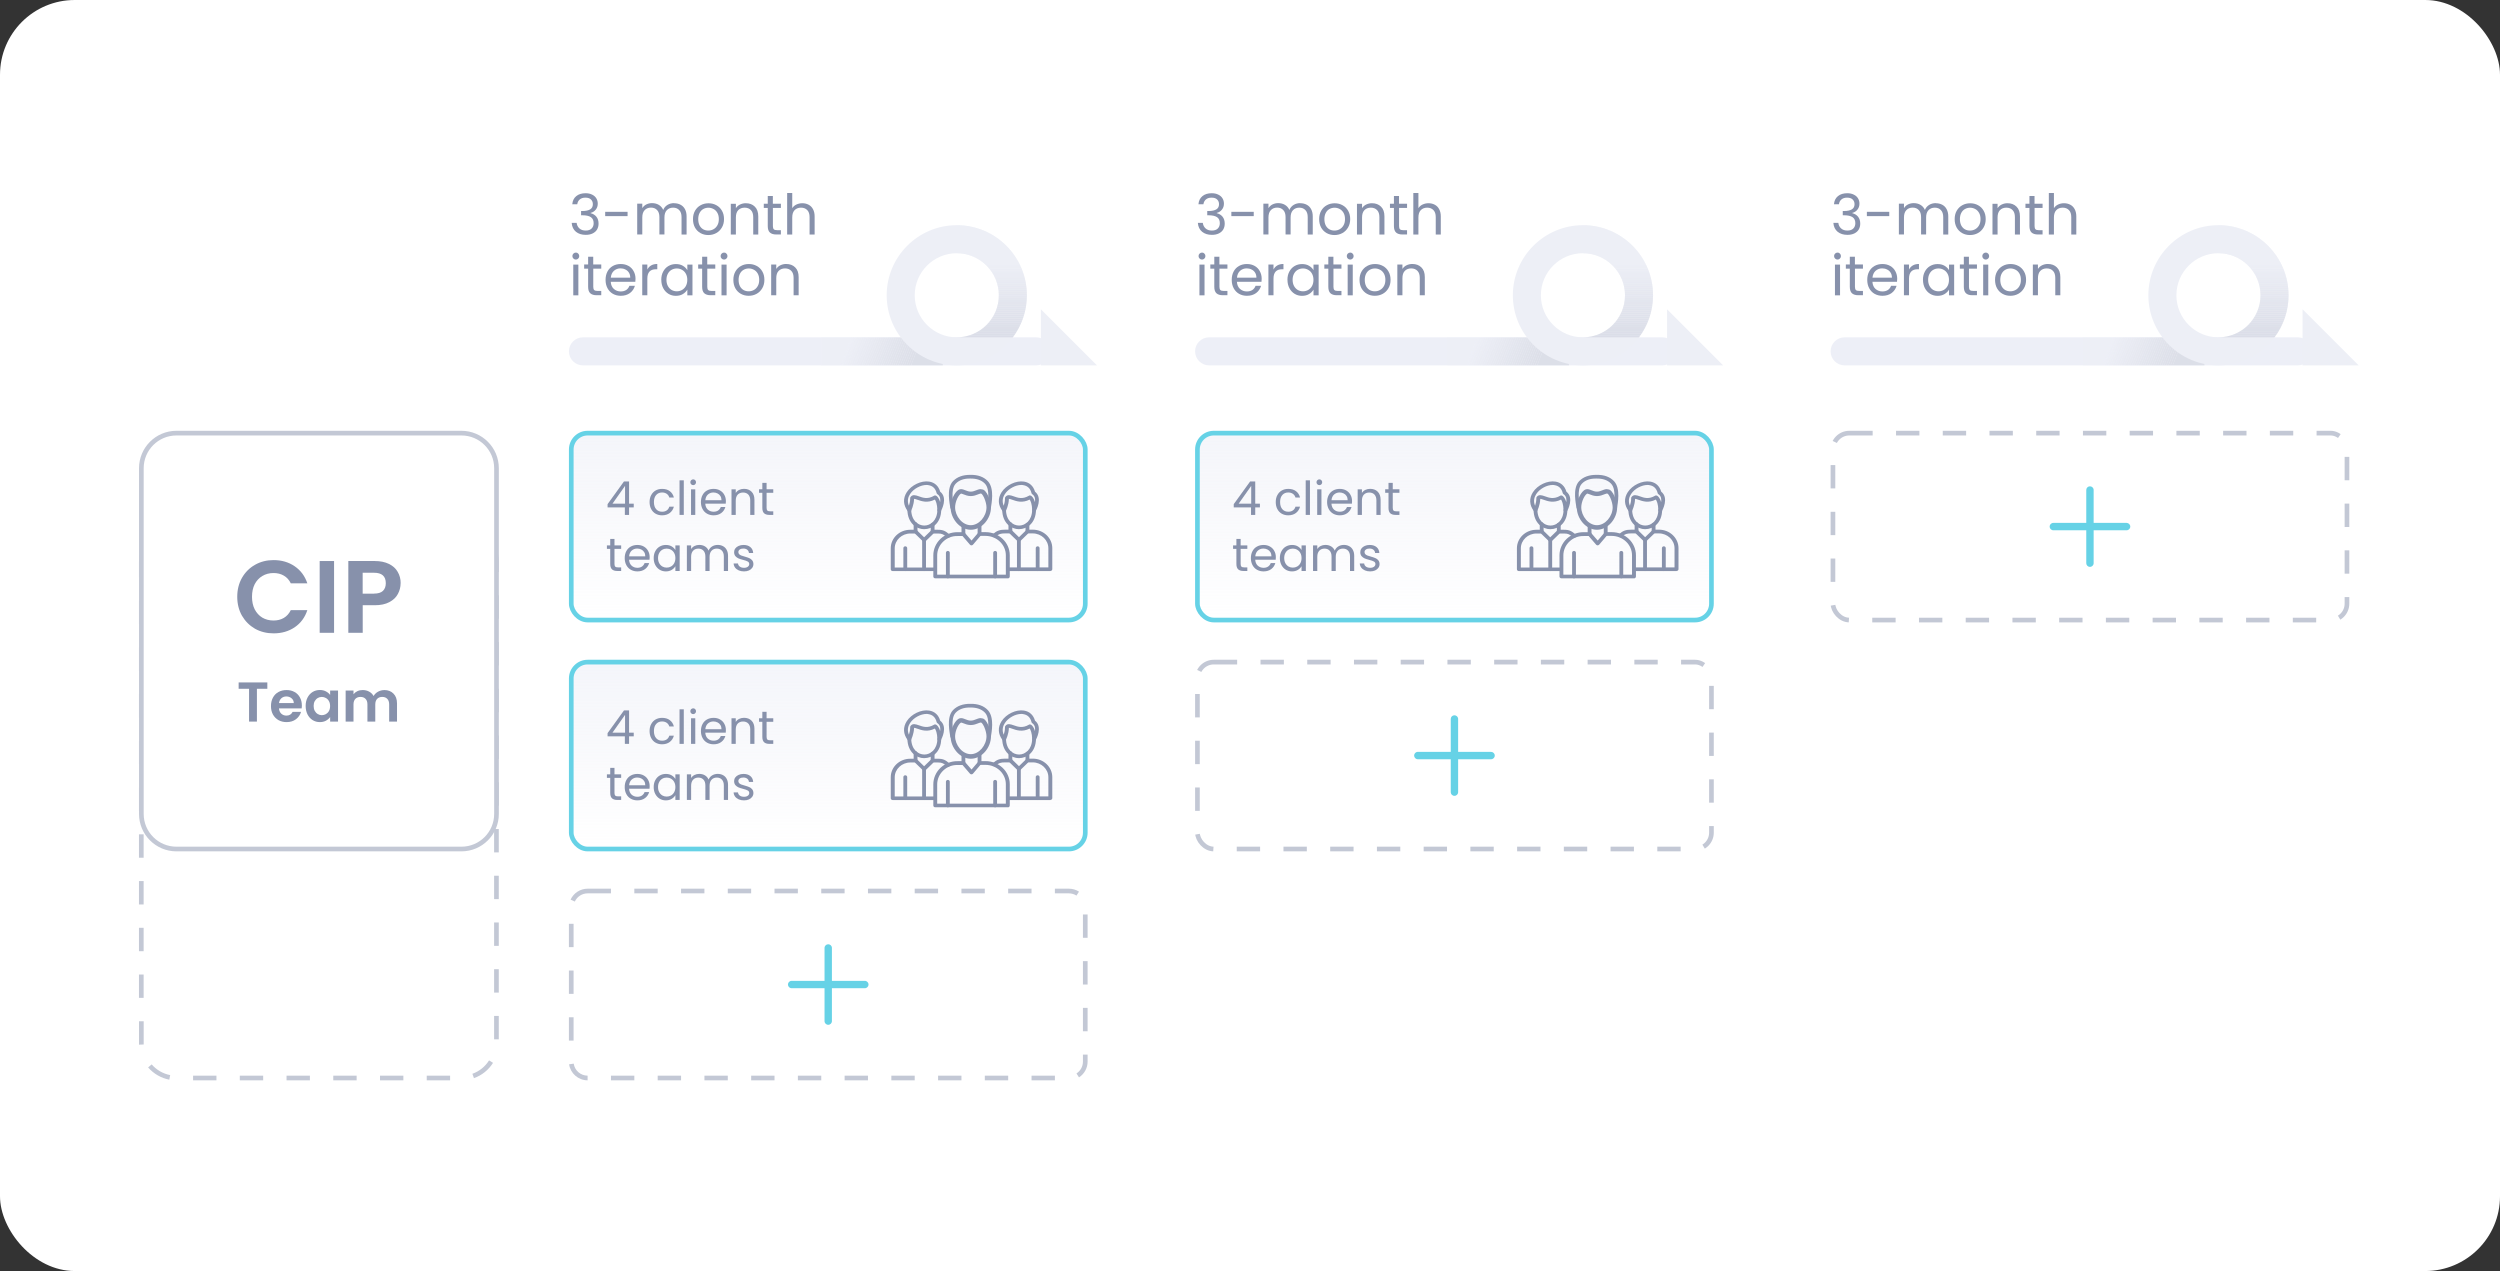 <?xml version="1.0" encoding="UTF-8"?>
<svg id="_Шар_2" data-name="Шар 2" xmlns="http://www.w3.org/2000/svg" xmlns:xlink="http://www.w3.org/1999/xlink" viewBox="0 0 535 272">
  <rect x="0" y="0" width="535" height="272" fill="#333333" stroke="none"/>
  <defs>
    <style>
      .cls-1 {
        clip-path: url(#clippath);
      }

      .cls-2, .cls-3, .cls-4 {
        fill: none;
      }

      .cls-2, .cls-3, .cls-5, .cls-6, .cls-7, .cls-8, .cls-9, .cls-10, .cls-11, .cls-12, .cls-13, .cls-14, .cls-15, .cls-16, .cls-17, .cls-18, .cls-19, .cls-20, .cls-21, .cls-22, .cls-23, .cls-24, .cls-25, .cls-26, .cls-27, .cls-28, .cls-29, .cls-30, .cls-31, .cls-32, .cls-33, .cls-34, .cls-35, .cls-36, .cls-37, .cls-38, .cls-39, .cls-40, .cls-41, .cls-42, .cls-43, .cls-44, .cls-45, .cls-46, .cls-47, .cls-48, .cls-49, .cls-50, .cls-51, .cls-52, .cls-53, .cls-54, .cls-55, .cls-56, .cls-57, .cls-58, .cls-59, .cls-60, .cls-61, .cls-62, .cls-63, .cls-64, .cls-65, .cls-66, .cls-67, .cls-68, .cls-69, .cls-70, .cls-71, .cls-72, .cls-73 {
        stroke-width: 0px;
      }

      .cls-74 {
        clip-path: url(#clippath-1);
      }

      .cls-75 {
        clip-path: url(#clippath-4);
      }

      .cls-76 {
        clip-path: url(#clippath-3);
      }

      .cls-77 {
        clip-path: url(#clippath-2);
      }

      .cls-78 {
        clip-path: url(#clippath-7);
      }

      .cls-79 {
        clip-path: url(#clippath-8);
      }

      .cls-80 {
        clip-path: url(#clippath-6);
      }

      .cls-81 {
        clip-path: url(#clippath-5);
      }

      .cls-82 {
        fill: url(#_Градієнт_без_назви_3);
      }

      .cls-82, .cls-83, .cls-84 {
        stroke: #66d2e6;
      }

      .cls-3 {
        clip-rule: evenodd;
      }

      .cls-4 {
        stroke: #c3c8d5;
        stroke-dasharray: 0 0 5 5;
      }

      .cls-5 {
        fill: #66d2e6;
      }

      .cls-5, .cls-6 {
        fill-rule: evenodd;
      }

      .cls-6, .cls-7 {
        fill: #8791ab;
      }

      .cls-83 {
        fill: url(#_Градієнт_без_назви_3-3);
      }

      .cls-84 {
        fill: url(#_Градієнт_без_назви_3-2);
      }

      .cls-8 {
        fill: #c3c8d5;
      }

      .cls-9 {
        fill: #cfd2dc;
      }

      .cls-10 {
        fill: #cfd2de;
      }

      .cls-11 {
        fill: #d1d4e0;
      }

      .cls-12 {
        fill: #d1d4de;
      }

      .cls-13 {
        fill: #d2d5e0;
      }

      .cls-14 {
        fill: #d2d5de;
      }

      .cls-15 {
        fill: #cbcedb;
      }

      .cls-16 {
        fill: #dddfe9;
      }

      .cls-17 {
        fill: #dddfe8;
      }

      .cls-18 {
        fill: #dee0ea;
      }

      .cls-19 {
        fill: #dee0e8;
      }

      .cls-20 {
        fill: #d0d3df;
      }

      .cls-21 {
        fill: #d0d3dd;
      }

      .cls-22 {
        fill: #c9ccd9;
      }

      .cls-23 {
        fill: #cacdda;
      }

      .cls-24 {
        fill: #cccfd9;
      }

      .cls-25 {
        fill: #cccfdb;
      }

      .cls-26 {
        fill: #d9dce6;
      }

      .cls-27 {
        fill: #d9dce5;
      }

      .cls-28 {
        fill: #d7dae5;
      }

      .cls-29 {
        fill: #d7dae3;
      }

      .cls-30 {
        fill: #d3d6e1;
      }

      .cls-31 {
        fill: #d3d6df;
      }

      .cls-32 {
        fill: #e1e3eb;
      }

      .cls-33 {
        fill: #e1e3ec;
      }

      .cls-34 {
        fill: #e0e2ea;
      }

      .cls-35 {
        fill: #e0e2eb;
      }

      .cls-36 {
        fill: #d5d8e3;
      }

      .cls-37 {
        fill: #d5d8e1;
      }

      .cls-38 {
        fill: #d6d9e2;
      }

      .cls-39 {
        fill: #d6d9e4;
      }

      .cls-40 {
        fill: #dfe1ea;
      }

      .cls-41 {
        fill: #dfe1e9;
      }

      .cls-42 {
        fill: #dcdee8;
      }

      .cls-43 {
        fill: #dbdee7;
      }

      .cls-44 {
        fill: #dadde7;
      }

      .cls-45 {
        fill: #dadde6;
      }

      .cls-46 {
        fill: #d4d7e2;
      }

      .cls-47 {
        fill: #d4d7e0;
      }

      .cls-48 {
        fill: #d8dbe4;
      }

      .cls-49 {
        fill: #d8dbe5;
      }

      .cls-50 {
        fill: #ced1db;
      }

      .cls-51 {
        fill: #ced1dd;
      }

      .cls-52 {
        fill: #cdd0dc;
      }

      .cls-53 {
        fill: #cdd0da;
      }

      .cls-54 {
        fill: #fff;
      }

      .cls-55 {
        fill: #edeff7;
      }

      .cls-56 {
        fill: #edeff6;
      }

      .cls-57 {
        fill: #e8eaf1;
      }

      .cls-58 {
        fill: #e8eaf2;
      }

      .cls-59 {
        fill: #e3e5ee;
      }

      .cls-60 {
        fill: #e3e5ed;
      }

      .cls-61 {
        fill: #e4e6ef;
      }

      .cls-62 {
        fill: #e4e6ee;
      }

      .cls-63 {
        fill: #e2e4ec;
      }

      .cls-64 {
        fill: #e2e4ed;
      }

      .cls-65 {
        fill: #eceef5;
      }

      .cls-66 {
        fill: #e5e7ef;
      }

      .cls-67 {
        fill: #eaecf3;
      }

      .cls-68 {
        fill: #eaecf4;
      }

      .cls-69 {
        fill: #ebedf4;
      }

      .cls-70 {
        fill: #e7e9f1;
      }

      .cls-71 {
        fill: #e9ebf2;
      }

      .cls-72 {
        fill: #e9ebf3;
      }

      .cls-73 {
        fill: #e6e8f0;
      }

      .cls-85 {
        isolation: isolate;
        opacity: .5;
      }
    </style>
    <clipPath id="clippath">
      <rect class="cls-2" x="437.75" y="103.19" width="19" height="19"/>
    </clipPath>
    <clipPath id="clippath-1">
      <rect class="cls-2" x="301.75" y="152.19" width="19" height="19"/>
    </clipPath>
    <linearGradient id="_Градієнт_без_назви_3" data-name="Градієнт без назви 3" x1="177.25" y1="179.7" x2="177.25" y2="138.7" gradientTransform="translate(0 271.89) scale(1 -1)" gradientUnits="userSpaceOnUse">
      <stop offset="0" stop-color="#f4f5fa"/>
      <stop offset="1" stop-color="#f4f5fa" stop-opacity="0"/>
    </linearGradient>
    <linearGradient id="_Градієнт_без_назви_3-2" data-name="Градієнт без назви 3" y1="130.7" y2="89.7" xlink:href="#_Градієнт_без_назви_3"/>
    <linearGradient id="_Градієнт_без_назви_3-3" data-name="Градієнт без назви 3" x1="311.25" x2="311.25" xlink:href="#_Градієнт_без_назви_3"/>
    <clipPath id="clippath-2">
      <rect class="cls-2" x="167.75" y="201.19" width="19" height="19"/>
    </clipPath>
    <clipPath id="clippath-3">
      <path class="cls-2" d="m175.75,72.19h26v6h-26v-6Z"/>
    </clipPath>
    <clipPath id="clippath-4">
      <path class="cls-3" d="m204.75,72.19h12c1.88-2.51,3-5.62,3-9,0-8.28-6.72-15-15-15v6c4.97,0,9,4.03,9,9s-4.03,9-9,9Z"/>
    </clipPath>
    <clipPath id="clippath-5">
      <path class="cls-2" d="m309.75,72.19h26v6h-26v-6Z"/>
    </clipPath>
    <clipPath id="clippath-6">
      <path class="cls-3" d="m338.75,72.19h12c1.88-2.51,3-5.62,3-9,0-8.28-6.72-15-15-15v6c4.97,0,9,4.03,9,9s-4.03,9-9,9Z"/>
    </clipPath>
    <clipPath id="clippath-7">
      <path class="cls-2" d="m445.75,72.19h26v6h-26v-6Z"/>
    </clipPath>
    <clipPath id="clippath-8">
      <path class="cls-3" d="m474.75,72.19h12c1.88-2.51,3-5.62,3-9,0-8.28-6.72-15-15-15v6c4.97,0,9,4.03,9,9s-4.03,9-9,9Z"/>
    </clipPath>
  </defs>
  <g id="_Шар_1-2" data-name="Шар 1">
    <rect class="cls-54" width="535" height="272" rx="16" ry="16"/>
    <g class="cls-1">
      <path class="cls-5" d="m439.41,111.9c-.44,0-.79.36-.79.79s.36.79.79.79h7.05v7.04c0,.44.35.79.79.79s.79-.35.79-.79v-7.04h7.05c.44,0,.79-.36.79-.79s-.36-.79-.79-.79h-7.05v-7.04c0-.44-.35-.79-.79-.79s-.79.35-.79.79v7.04h-7.05Z"/>
    </g>
    <rect class="cls-4" x="392.25" y="92.69" width="110" height="40" rx="3.5" ry="3.5"/>
    <g class="cls-74">
      <path class="cls-5" d="m303.41,160.9c-.44,0-.79.36-.79.79s.36.79.79.79h7.05v7.04c0,.44.35.79.79.79s.79-.35.79-.79v-7.04h7.05c.44,0,.79-.36.79-.79s-.36-.79-.79-.79h-7.05v-7.04c0-.44-.35-.79-.79-.79s-.79.35-.79.79v7.04h-7.05Z"/>
    </g>
    <rect class="cls-4" x="256.25" y="141.69" width="110" height="40" rx="3.5" ry="3.5"/>
    <rect class="cls-82" x="122.25" y="92.69" width="110" height="40" rx="3.5" ry="3.5"/>
    <path class="cls-7" d="m130.02,108.58v-.69l3.51-4.86h1.09v4.76h1v.79h-1v1.61h-.9v-1.61h-3.7Zm3.74-4.6l-2.69,3.81h2.69v-3.81Z"/>
    <path class="cls-7" d="m139.01,107.44c0-.57.11-1.06.34-1.48.23-.43.54-.76.94-.99.41-.23.87-.35,1.39-.35.67,0,1.23.16,1.66.49.44.33.73.78.87,1.36h-.98c-.09-.33-.28-.6-.55-.79-.27-.19-.6-.29-1-.29-.52,0-.94.18-1.26.54-.32.35-.48.86-.48,1.51s.16,1.17.48,1.53c.32.36.74.54,1.26.54.4,0,.73-.09,1-.28.27-.19.45-.45.55-.8h.98c-.15.56-.44,1.01-.88,1.35-.44.33-.99.5-1.65.5-.52,0-.98-.12-1.39-.35-.4-.23-.71-.56-.94-.99s-.34-.93-.34-1.5Z"/>
    <path class="cls-7" d="m146.33,102.79v7.4h-.91v-7.4h.91Z"/>
    <path class="cls-7" d="m148.35,103.82c-.17,0-.32-.06-.44-.18-.12-.12-.18-.27-.18-.44s.06-.32.18-.44c.12-.12.27-.18.44-.18s.31.06.42.18c.12.12.18.27.18.44s-.06.32-.18.44c-.11.12-.25.18-.42.18Zm.44.89v5.48h-.91v-5.48h.91Z"/>
    <path class="cls-7" d="m155.34,107.24c0,.17-.01.36-.03.55h-4.38c.03.54.22.96.55,1.27.34.3.75.45,1.23.45.39,0,.72-.09.98-.27.27-.19.45-.43.56-.74h.98c-.15.53-.44.96-.88,1.29-.44.33-.99.49-1.64.49-.52,0-.99-.12-1.4-.35-.41-.23-.73-.56-.96-.99-.23-.43-.35-.93-.35-1.5s.11-1.06.34-1.49c.23-.43.54-.75.95-.98.41-.23.89-.35,1.42-.35s.98.11,1.38.34c.4.23.71.54.92.94.22.39.33.84.33,1.34Zm-.94-.19c0-.35-.08-.64-.23-.89-.15-.25-.36-.44-.63-.57-.26-.13-.55-.2-.87-.2-.46,0-.85.15-1.18.44-.32.29-.5.7-.55,1.22h3.46Z"/>
    <path class="cls-7" d="m159.21,104.61c.67,0,1.21.2,1.62.61.41.4.62.98.62,1.74v3.23h-.9v-3.1c0-.55-.14-.96-.41-1.25-.27-.29-.65-.44-1.12-.44s-.86.15-1.15.45c-.28.3-.42.74-.42,1.31v3.03h-.91v-5.48h.91v.78c.18-.28.42-.5.73-.65.31-.15.66-.23,1.03-.23Z"/>
    <path class="cls-7" d="m164.05,105.46v3.23c0,.27.06.46.17.57.11.11.31.16.59.16h.67v.77h-.82c-.51,0-.89-.12-1.14-.35-.25-.23-.38-.62-.38-1.15v-3.23h-.71v-.75h.71v-1.38h.91v1.38h1.43v.75h-1.43Z"/>
    <path class="cls-7" d="m131.5,117.46v3.23c0,.27.06.46.17.57.11.11.31.16.59.16h.67v.77h-.82c-.51,0-.89-.12-1.14-.35-.25-.23-.38-.62-.38-1.15v-3.23h-.71v-.75h.71v-1.38h.91v1.38h1.43v.75h-1.43Z"/>
    <path class="cls-7" d="m139.03,119.24c0,.17-.01.36-.03.55h-4.38c.03.54.22.96.55,1.27.34.3.75.45,1.23.45.39,0,.72-.09.98-.27.27-.19.45-.43.56-.74h.98c-.15.53-.44.96-.88,1.29-.44.33-.99.49-1.64.49-.52,0-.99-.12-1.4-.35-.41-.23-.73-.56-.96-.99-.23-.43-.35-.93-.35-1.5s.11-1.06.34-1.49c.23-.43.54-.75.95-.98.41-.23.89-.35,1.42-.35s.98.11,1.38.34c.4.23.71.54.92.94.22.39.33.84.33,1.34Zm-.94-.19c0-.35-.08-.64-.23-.89-.15-.25-.36-.44-.63-.57-.26-.13-.55-.2-.87-.2-.46,0-.85.15-1.18.44-.32.29-.5.7-.55,1.22h3.46Z"/>
    <path class="cls-7" d="m139.89,119.43c0-.56.11-1.05.34-1.47.23-.43.54-.76.93-.99.4-.23.84-.35,1.33-.35s.9.1,1.25.31c.35.21.62.47.79.78v-1h.92v5.48h-.92v-1.02c-.18.32-.45.59-.81.8-.35.21-.77.31-1.24.31s-.93-.12-1.32-.36c-.39-.24-.7-.58-.93-1.01-.23-.43-.34-.93-.34-1.48Zm4.64,0c0-.41-.08-.77-.25-1.08-.17-.31-.39-.54-.68-.7-.28-.17-.59-.25-.93-.25s-.65.08-.93.24c-.28.16-.5.39-.67.7-.17.31-.25.67-.25,1.08s.08.79.25,1.1c.17.31.39.54.67.71.28.16.59.24.93.24s.65-.08.93-.24c.29-.17.51-.4.68-.71.17-.31.25-.68.25-1.09Z"/>
    <path class="cls-7" d="m153.58,116.61c.43,0,.81.09,1.14.27.33.17.6.44.79.79.19.35.29.78.29,1.29v3.23h-.9v-3.1c0-.55-.14-.96-.41-1.25-.27-.29-.63-.44-1.09-.44s-.85.15-1.13.46c-.28.3-.42.74-.42,1.31v3.02h-.9v-3.1c0-.55-.14-.96-.41-1.25-.27-.29-.63-.44-1.09-.44s-.85.15-1.13.46c-.28.3-.42.74-.42,1.31v3.02h-.91v-5.48h.91v.79c.18-.29.42-.51.72-.66.31-.15.64-.23,1.01-.23.46,0,.87.1,1.22.31.35.21.62.51.79.91.15-.39.41-.69.76-.9.35-.21.75-.32,1.18-.32Z"/>
    <path class="cls-7" d="m159.23,122.28c-.42,0-.8-.07-1.13-.21-.33-.15-.6-.35-.79-.6-.19-.26-.3-.56-.32-.89h.94c.03.27.15.5.38.67.23.17.54.26.91.26.35,0,.62-.08.82-.23.2-.15.3-.35.3-.58s-.11-.42-.32-.53c-.21-.12-.54-.24-.99-.35-.41-.11-.74-.21-1-.32-.25-.11-.47-.28-.66-.49-.18-.22-.27-.51-.27-.86,0-.28.08-.54.25-.77.17-.23.4-.42.71-.55.31-.14.66-.21,1.05-.21.61,0,1.1.15,1.47.46.37.31.57.73.6,1.26h-.91c-.02-.29-.14-.52-.35-.69-.21-.17-.49-.26-.84-.26-.33,0-.59.07-.78.21-.19.14-.29.32-.29.55,0,.18.06.33.17.45.12.11.27.21.44.28.18.07.43.14.74.23.39.11.71.21.96.32.25.1.46.25.63.46.18.21.27.48.28.81,0,.3-.08.57-.25.81-.17.24-.4.43-.71.57-.3.13-.65.2-1.04.2Z"/>
    <path class="cls-7" d="m206.17,114.68c-.23,0-.41-.17-.41-.39v-1.7c0-.22.18-.39.41-.39s.41.17.41.39v1.7c0,.21-.18.39-.41.39Z"/>
    <path class="cls-7" d="m209.62,114.66c-.23,0-.41-.17-.41-.39v-1.7c0-.22.18-.39.41-.39s.41.17.41.39v1.7c0,.22-.18.39-.41.39Z"/>
    <path class="cls-7" d="m211.65,108.91h-.05c-.22-.02-.39-.22-.36-.44.07-.58.77-3.67-.47-4.97-.71-.74-1.76-1.11-3.1-1.09h-.02c-1.35-.03-2.4.34-3.12,1.09-1.26,1.31-.43,4.48-.36,5.06.02.21-.14.41-.36.43-.22.02-.43-.13-.45-.34-.07-.67-.92-4.12.58-5.68.89-.92,2.14-1.37,3.73-1.35,1.6-.03,2.85.42,3.73,1.35,1.48,1.56.76,4.92.67,5.59-.03.21-.21.35-.42.35Z"/>
    <path class="cls-7" d="m215.66,123.76h-15.52c-.23,0-.41-.17-.41-.39v-4.54c0-1.32.57-2.61,1.56-3.54.99-.92,2.28-1.42,3.64-1.4h1.26c.12.01.24.07.31.16l1.41,1.63,1.41-1.65c.07-.09.2-.15.32-.15h1.26c2.86,0,5.19,2.21,5.19,4.94v4.54c0,.24-.19.42-.42.42Zm-15.11-.78h14.7v-4.15c0-2.29-1.96-4.15-4.37-4.15h-1.06l-1.6,1.88c-.07.09-.2.14-.32.15-.12,0-.24-.05-.32-.14l-1.6-1.86h-1.06c-1.13-.03-2.21.38-3.04,1.16-.84.78-1.32,1.87-1.32,2.98v4.15Z"/>
    <path class="cls-7" d="m202.84,123.76c-.23,0-.41-.17-.41-.39v-5.08c0-.22.18-.39.41-.39s.41.17.41.39v5.08c0,.21-.19.39-.41.39Z"/>
    <path class="cls-7" d="m212.96,123.76c-.23,0-.41-.17-.41-.39v-5.08c0-.22.18-.39.41-.39s.41.17.41.39v5.08c0,.21-.19.39-.41.39Z"/>
    <path class="cls-7" d="m199.94,122.21h-8.91c-.23,0-.41-.17-.41-.39v-4.49c0-2.19,1.87-3.96,4.17-3.96h1.14c.11,0,.21.04.3.12l1.53,1.49,1.53-1.49c.07-.08.18-.12.3-.12h1.14c1.13,0,1.61.28,2.48,1.02.16.16.16.4,0,.56-.16.15-.42.15-.58,0-.69-.55-.99-.78-1.89-.78h-.96l-1.7,1.65c-.07.08-.18.12-.3.12s-.21-.04-.3-.12l-1.7-1.65h-.96c-1.84,0-3.35,1.43-3.35,3.18v4.1h8.5c.23,0,.41.17.41.39s-.18.39-.41.39Z"/>
    <path class="cls-7" d="m193.73,122.21c-.23,0-.41-.17-.41-.39v-4.52c0-.22.18-.39.41-.39s.41.17.41.39v4.52c0,.21-.18.39-.41.39Z"/>
    <path class="cls-7" d="m195.93,114.14c-.23,0-.41-.17-.41-.39v-1.57c0-.22.18-.39.41-.39s.41.17.41.39v1.57c0,.22-.18.39-.41.39Z"/>
    <path class="cls-7" d="m199.58,114.14c-.23,0-.41-.17-.41-.39v-1.49c0-.22.18-.39.41-.39s.41.17.41.39v1.49c0,.22-.19.39-.41.39Z"/>
    <path class="cls-7" d="m197.8,113.25s0,0,0,0c-1.7,0-3.55-1.29-3.62-4.1,0-.22.17-.39.4-.4.23,0,.41.16.42.38.05,2.29,1.48,3.33,2.8,3.34,1.31,0,2.74-1.04,2.8-3.32,0-.22.2-.38.42-.38.23,0,.4.19.4.4-.07,2.8-1.93,4.07-3.62,4.07Z"/>
    <path class="cls-7" d="m201.01,109.56s-.07,0-.1,0c-.18-.04-.31-.19-.31-.37-.04-1.38-.35-2.02-.54-2.28-1.58.81-2.85.35-3.72.04-.44-.16-.63-.21-.73-.19-.03,1.35-.62,2.51-.64,2.57-.07.12-.19.2-.34.22-.14,0-.29-.05-.37-.16-.99-1.3-1.06-2.74-.21-4.06,1-1.54,3.11-2.53,4.79-2.27,1.19.19,2.02.96,2.36,2.16,1.73,1.35.22,4.04.16,4.15-.06.12-.2.19-.35.19Zm-2.72-5.78c-1.28,0-2.79.81-3.53,1.94-.4.6-.7,1.49-.25,2.51.14-.44.28-1.03.27-1.64,0-.08.02-.16.07-.22.44-.64,1.15-.38,1.78-.16.85.31,1.91.69,3.28-.13.12-.08.29-.08.42,0,.12.06.58.36.86,1.38.1-.62.02-1.3-.58-1.7-.08-.06-.14-.14-.17-.23-.23-.97-.83-1.56-1.73-1.7-.15-.04-.29-.05-.44-.05Z"/>
    <path class="cls-7" d="m224.76,122.21h-8.94c-.23,0-.41-.17-.41-.39s.18-.39.41-.39h8.53v-4.1c0-1.75-1.51-3.18-3.35-3.18h-.96l-1.7,1.65c-.07.08-.18.12-.3.12-.11,0-.21-.04-.3-.12l-1.7-1.65h-.96c-.91,0-1.37.12-2.02.71-.16.16-.42.16-.58,0-.17-.15-.17-.4,0-.56.84-.74,1.48-.95,2.62-.95h1.13c.11,0,.21.04.3.12l1.53,1.49,1.53-1.49c.07-.08.18-.12.3-.12h1.13c2.3,0,4.17,1.78,4.17,3.96v4.49c0,.21-.18.39-.41.39Z"/>
    <path class="cls-7" d="m216.22,114.14c-.23,0-.41-.17-.41-.39v-1.57c0-.22.18-.39.41-.39s.41.17.41.39v1.57c0,.22-.19.39-.41.39Z"/>
    <path class="cls-7" d="m219.87,114.14c-.23,0-.41-.17-.41-.39v-1.49c0-.22.18-.39.41-.39s.41.17.41.39v1.49c0,.22-.18.39-.41.39Z"/>
    <path class="cls-7" d="m218.09,113.25c-1.7,0-3.55-1.29-3.62-4.1,0-.22.17-.39.4-.4h0c.22,0,.4.17.41.38.05,2.29,1.48,3.33,2.8,3.34,1.31,0,2.74-1.04,2.8-3.32,0-.22.19-.38.42-.38.23,0,.4.19.4.4-.07,2.8-1.92,4.07-3.62,4.07Z"/>
    <path class="cls-7" d="m221.3,109.56s-.07,0-.1,0c-.18-.04-.31-.19-.31-.37-.04-1.38-.36-2.03-.54-2.28-1.58.81-2.85.35-3.72.04-.44-.16-.63-.21-.73-.19-.02,1.35-.62,2.51-.64,2.57-.07.12-.19.2-.34.22-.14,0-.29-.05-.37-.16-.99-1.3-1.06-2.74-.21-4.06,1-1.54,3.11-2.53,4.79-2.27,1.19.19,2.02.96,2.36,2.16,1.73,1.35.22,4.04.16,4.15-.07.12-.21.19-.35.19Zm-2.72-5.78c-1.28,0-2.79.81-3.53,1.94-.4.6-.7,1.49-.25,2.51.14-.44.28-1.03.27-1.64,0-.08.02-.16.07-.22.44-.64,1.15-.38,1.78-.16.85.31,1.91.69,3.28-.13.12-.08.29-.08.42,0,.11.06.58.36.86,1.38.1-.62.02-1.3-.58-1.7-.08-.06-.14-.14-.16-.23-.23-.97-.83-1.56-1.73-1.7-.14-.04-.29-.05-.43-.05Z"/>
    <path class="cls-7" d="m222.06,122.21c-.23,0-.41-.17-.41-.39v-4.52c0-.22.18-.39.41-.39s.41.17.41.39v4.52c0,.21-.18.39-.41.39Z"/>
    <path class="cls-7" d="m218.04,122.21c-.23,0-.41-.17-.41-.39v-6.29c0-.22.18-.39.41-.39s.41.17.41.39v6.29c0,.21-.18.39-.41.39Z"/>
    <path class="cls-7" d="m197.75,122.21c-.23,0-.41-.17-.41-.39v-6.29c0-.22.18-.39.41-.39s.41.17.41.39v6.29c0,.21-.19.39-.41.39Z"/>
    <path class="cls-6" d="m209.83,105.63s-.11,0-.44.13c-.03.01-.07.03-.1.04-.35.14-.9.36-1.54.36s-1.19-.22-1.54-.36c-.04-.01-.07-.03-.1-.04-.33-.13-.42-.13-.44-.13-.05.02-.17.09-.34.28-.16.19-.32.44-.47.75-.3.63-.47,1.36-.47,1.9,0,.94.39,1.92,1.03,2.66.64.74,1.47,1.17,2.33,1.17s1.69-.44,2.33-1.17c.64-.74,1.03-1.72,1.03-2.66,0-.54-.2-1.36-.51-2.05-.16-.34-.32-.59-.46-.75-.17-.19-.31-.14-.31-.14h0Zm.32-.9c-.39-.14-.78.01-1.21.18-.36.14-.75.3-1.19.3s-.83-.15-1.19-.3c-.43-.17-.82-.32-1.21-.18-1.06.37-1.92,2.42-1.92,3.84,0,2.38,1.93,4.8,4.32,4.8s4.32-2.41,4.32-4.8c0-1.42-.96-3.84-1.92-3.84Z"/>
    <rect class="cls-84" x="122.25" y="141.69" width="110" height="40" rx="3.5" ry="3.5"/>
    <path class="cls-7" d="m130.02,157.58v-.69l3.51-4.86h1.09v4.76h1v.79h-1v1.61h-.9v-1.61h-3.7Zm3.74-4.6l-2.69,3.81h2.69v-3.81Z"/>
    <path class="cls-7" d="m139.01,156.44c0-.57.11-1.06.34-1.48.23-.43.54-.76.94-.99.41-.23.87-.35,1.39-.35.67,0,1.23.16,1.66.49.44.33.73.78.87,1.36h-.98c-.09-.33-.28-.6-.55-.79-.27-.19-.6-.29-1-.29-.52,0-.94.18-1.26.54-.32.35-.48.86-.48,1.51s.16,1.17.48,1.53c.32.36.74.54,1.26.54.4,0,.73-.09,1-.28.27-.19.45-.45.55-.8h.98c-.15.56-.44,1.01-.88,1.35-.44.33-.99.5-1.65.5-.52,0-.98-.12-1.39-.35-.4-.23-.71-.56-.94-.99s-.34-.93-.34-1.5Z"/>
    <path class="cls-7" d="m146.33,151.79v7.4h-.91v-7.4h.91Z"/>
    <path class="cls-7" d="m148.35,152.82c-.17,0-.32-.06-.44-.18-.12-.12-.18-.27-.18-.44s.06-.32.18-.44c.12-.12.27-.18.44-.18s.31.06.42.18c.12.12.18.27.18.44s-.06.32-.18.44c-.11.12-.25.18-.42.18Zm.44.89v5.48h-.91v-5.48h.91Z"/>
    <path class="cls-7" d="m155.34,156.24c0,.17-.01.36-.03.55h-4.38c.03.54.22.96.55,1.27.34.3.75.45,1.23.45.39,0,.72-.09.98-.27.27-.19.45-.43.56-.74h.98c-.15.53-.44.96-.88,1.29-.44.33-.99.49-1.64.49-.52,0-.99-.12-1.4-.35-.41-.23-.73-.56-.96-.99-.23-.43-.35-.93-.35-1.5s.11-1.06.34-1.49c.23-.43.54-.75.95-.98.41-.23.89-.35,1.42-.35s.98.11,1.38.34c.4.23.71.54.92.94.22.39.33.84.33,1.34Zm-.94-.19c0-.35-.08-.64-.23-.89-.15-.25-.36-.44-.63-.57-.26-.13-.55-.2-.87-.2-.46,0-.85.15-1.18.44-.32.29-.5.7-.55,1.22h3.46Z"/>
    <path class="cls-7" d="m159.21,153.61c.67,0,1.21.2,1.62.61.41.4.62.98.62,1.74v3.23h-.9v-3.1c0-.55-.14-.96-.41-1.25-.27-.29-.65-.44-1.12-.44s-.86.15-1.15.45c-.28.3-.42.74-.42,1.31v3.03h-.91v-5.48h.91v.78c.18-.28.42-.5.73-.65.31-.15.66-.23,1.03-.23Z"/>
    <path class="cls-7" d="m164.05,154.46v3.23c0,.27.06.46.17.57.11.11.31.16.59.16h.67v.77h-.82c-.51,0-.89-.12-1.14-.35-.25-.23-.38-.62-.38-1.15v-3.23h-.71v-.75h.71v-1.38h.91v1.38h1.43v.75h-1.43Z"/>
    <path class="cls-7" d="m131.5,166.46v3.23c0,.27.06.46.17.57.11.11.31.16.59.16h.67v.77h-.82c-.51,0-.89-.12-1.14-.35-.25-.23-.38-.62-.38-1.15v-3.23h-.71v-.75h.71v-1.38h.91v1.38h1.43v.75h-1.43Z"/>
    <path class="cls-7" d="m139.03,168.24c0,.17-.01.36-.03.55h-4.38c.03.54.22.96.55,1.27.34.3.75.45,1.23.45.39,0,.72-.09.98-.27.27-.19.45-.43.56-.74h.98c-.15.53-.44.96-.88,1.29-.44.33-.99.49-1.64.49-.52,0-.99-.12-1.4-.35-.41-.23-.73-.56-.96-.99-.23-.43-.35-.93-.35-1.5s.11-1.06.34-1.49c.23-.43.54-.75.95-.98.41-.23.89-.35,1.42-.35s.98.11,1.38.34c.4.23.71.54.92.94.22.39.33.84.33,1.34Zm-.94-.19c0-.35-.08-.64-.23-.89-.15-.25-.36-.44-.63-.57-.26-.13-.55-.2-.87-.2-.46,0-.85.15-1.18.44-.32.29-.5.7-.55,1.22h3.46Z"/>
    <path class="cls-7" d="m139.89,168.43c0-.56.11-1.05.34-1.47.23-.43.54-.76.93-.99.4-.23.84-.35,1.33-.35s.9.1,1.25.31c.35.21.62.47.79.78v-1h.92v5.48h-.92v-1.02c-.18.32-.45.59-.81.8-.35.21-.77.31-1.24.31s-.93-.12-1.32-.36c-.39-.24-.7-.58-.93-1.01-.23-.43-.34-.93-.34-1.48Zm4.64,0c0-.41-.08-.77-.25-1.08-.17-.31-.39-.54-.68-.7-.28-.17-.59-.25-.93-.25s-.65.08-.93.24c-.28.16-.5.39-.67.7-.17.31-.25.67-.25,1.08s.08.79.25,1.1c.17.31.39.54.67.71.28.16.59.24.93.24s.65-.08.93-.24c.29-.17.51-.4.68-.71.17-.31.25-.68.25-1.09Z"/>
    <path class="cls-7" d="m153.58,165.61c.43,0,.81.09,1.14.27.33.17.6.44.79.79.19.35.29.78.29,1.29v3.23h-.9v-3.1c0-.55-.14-.96-.41-1.25-.27-.29-.63-.44-1.09-.44s-.85.15-1.13.46c-.28.3-.42.74-.42,1.31v3.02h-.9v-3.1c0-.55-.14-.96-.41-1.25-.27-.29-.63-.44-1.09-.44s-.85.15-1.13.46c-.28.3-.42.74-.42,1.31v3.02h-.91v-5.48h.91v.79c.18-.29.42-.51.72-.66.31-.15.64-.23,1.01-.23.46,0,.87.1,1.22.31.35.21.62.51.79.91.15-.39.41-.69.76-.9.35-.21.75-.32,1.18-.32Z"/>
    <path class="cls-7" d="m159.23,171.28c-.42,0-.8-.07-1.13-.21-.33-.15-.6-.35-.79-.6-.19-.26-.3-.56-.32-.89h.94c.03.27.15.5.38.67.23.17.54.26.91.26.35,0,.62-.08.82-.23.2-.15.3-.35.3-.58s-.11-.42-.32-.53c-.21-.12-.54-.24-.99-.35-.41-.11-.74-.21-1-.32-.25-.11-.47-.28-.66-.49-.18-.22-.27-.51-.27-.86,0-.28.08-.54.25-.77.17-.23.4-.42.71-.55.31-.14.66-.21,1.05-.21.61,0,1.1.15,1.47.46.37.31.57.73.6,1.26h-.91c-.02-.29-.14-.52-.35-.69-.21-.17-.49-.26-.84-.26-.33,0-.59.07-.78.21-.19.14-.29.32-.29.55,0,.18.06.33.17.45.12.11.27.21.44.28.18.07.43.14.74.23.39.11.71.21.96.32.25.1.46.25.63.46.18.21.27.48.28.81,0,.3-.08.57-.25.81-.17.24-.4.43-.71.57-.3.13-.65.2-1.04.2Z"/>
    <path class="cls-7" d="m206.17,163.68c-.23,0-.41-.17-.41-.39v-1.7c0-.22.18-.39.41-.39s.41.17.41.39v1.7c0,.21-.18.39-.41.39Z"/>
    <path class="cls-7" d="m209.62,163.66c-.23,0-.41-.17-.41-.39v-1.7c0-.22.18-.39.41-.39s.41.17.41.39v1.7c0,.22-.18.39-.41.39Z"/>
    <path class="cls-7" d="m211.65,157.91h-.05c-.22-.02-.39-.22-.36-.44.07-.58.77-3.67-.47-4.97-.71-.74-1.76-1.11-3.1-1.09h-.02c-1.35-.03-2.4.34-3.12,1.09-1.26,1.31-.43,4.48-.36,5.06.02.21-.14.41-.36.43-.22.02-.43-.13-.45-.34-.07-.66-.92-4.12.58-5.68.89-.92,2.14-1.37,3.73-1.35,1.6-.03,2.85.42,3.73,1.35,1.48,1.56.76,4.92.67,5.59-.03.21-.21.35-.42.35Z"/>
    <path class="cls-7" d="m215.66,172.76h-15.52c-.23,0-.41-.17-.41-.39v-4.54c0-1.32.57-2.61,1.56-3.54.99-.92,2.28-1.42,3.64-1.4h1.26c.12.01.24.07.31.16l1.41,1.63,1.41-1.65c.07-.09.2-.15.32-.15h1.26c2.86,0,5.19,2.21,5.19,4.94v4.54c0,.24-.19.42-.42.42Zm-15.11-.78h14.7v-4.15c0-2.29-1.96-4.15-4.37-4.15h-1.06l-1.6,1.88c-.07.09-.2.14-.32.15-.12,0-.24-.05-.32-.14l-1.6-1.86h-1.06c-1.13-.03-2.21.38-3.04,1.16-.84.78-1.32,1.87-1.32,2.98v4.15Z"/>
    <path class="cls-7" d="m202.84,172.76c-.23,0-.41-.17-.41-.39v-5.08c0-.22.18-.39.41-.39s.41.17.41.39v5.08c0,.21-.19.39-.41.39Z"/>
    <path class="cls-7" d="m212.96,172.76c-.23,0-.41-.17-.41-.39v-5.08c0-.22.18-.39.41-.39s.41.17.41.39v5.08c0,.21-.19.39-.41.39Z"/>
    <path class="cls-7" d="m199.94,171.21h-8.91c-.23,0-.41-.17-.41-.39v-4.49c0-2.19,1.87-3.96,4.17-3.96h1.14c.11,0,.21.04.3.12l1.53,1.49,1.53-1.49c.07-.08.18-.12.3-.12h1.14c1.13,0,1.61.28,2.48,1.02.16.16.16.4,0,.56-.16.15-.42.15-.58,0-.69-.55-.99-.78-1.89-.78h-.96l-1.7,1.65c-.07.08-.18.12-.3.12s-.21-.04-.3-.12l-1.7-1.65h-.96c-1.84,0-3.35,1.43-3.35,3.18v4.1h8.5c.23,0,.41.17.41.39s-.18.39-.41.39Z"/>
    <path class="cls-7" d="m193.73,171.21c-.23,0-.41-.17-.41-.39v-4.52c0-.22.18-.39.41-.39s.41.17.41.39v4.52c0,.21-.18.39-.41.39Z"/>
    <path class="cls-7" d="m195.93,163.14c-.23,0-.41-.17-.41-.39v-1.57c0-.22.18-.39.41-.39s.41.17.41.39v1.57c0,.22-.18.39-.41.39Z"/>
    <path class="cls-7" d="m199.58,163.14c-.23,0-.41-.17-.41-.39v-1.49c0-.22.18-.39.41-.39s.41.17.41.39v1.49c0,.22-.19.39-.41.39Z"/>
    <path class="cls-7" d="m197.8,162.25s0,0,0,0c-1.7,0-3.55-1.29-3.62-4.1,0-.22.17-.39.4-.4.23,0,.41.16.42.38.05,2.29,1.48,3.33,2.8,3.34,1.31,0,2.74-1.04,2.8-3.32,0-.22.2-.38.42-.38.23,0,.4.19.4.4-.07,2.8-1.93,4.07-3.62,4.07Z"/>
    <path class="cls-7" d="m201.01,158.56s-.07,0-.1,0c-.18-.04-.31-.2-.31-.37-.04-1.38-.35-2.02-.54-2.28-1.58.81-2.85.35-3.72.04-.44-.16-.63-.21-.73-.19-.03,1.35-.62,2.51-.64,2.57-.07.12-.19.2-.34.22-.14,0-.29-.05-.37-.16-.99-1.3-1.06-2.74-.21-4.06,1-1.54,3.11-2.54,4.79-2.27,1.19.19,2.02.96,2.36,2.16,1.73,1.35.22,4.04.16,4.15-.06.12-.2.19-.35.19Zm-2.72-5.78c-1.28,0-2.79.81-3.53,1.94-.4.6-.7,1.49-.25,2.51.14-.44.28-1.03.27-1.64,0-.08.02-.16.07-.22.44-.64,1.15-.38,1.78-.16.85.3,1.91.69,3.28-.13.12-.08.29-.08.42,0,.12.06.58.36.86,1.38.1-.62.02-1.3-.58-1.7-.08-.06-.14-.14-.17-.23-.23-.97-.83-1.56-1.73-1.7-.15-.04-.29-.05-.44-.05Z"/>
    <path class="cls-7" d="m224.76,171.21h-8.94c-.23,0-.41-.17-.41-.39s.18-.39.41-.39h8.53v-4.1c0-1.75-1.51-3.18-3.35-3.18h-.96l-1.7,1.65c-.07.08-.18.12-.3.12-.11,0-.21-.04-.3-.12l-1.7-1.65h-.96c-.91,0-1.37.12-2.02.71-.16.16-.42.16-.58,0-.17-.15-.17-.4,0-.56.84-.74,1.48-.95,2.62-.95h1.13c.11,0,.21.04.3.12l1.53,1.49,1.53-1.49c.07-.08.18-.12.3-.12h1.13c2.3,0,4.17,1.78,4.17,3.96v4.49c0,.21-.18.39-.41.39Z"/>
    <path class="cls-7" d="m216.22,163.14c-.23,0-.41-.17-.41-.39v-1.57c0-.22.18-.39.41-.39s.41.17.41.39v1.57c0,.22-.19.39-.41.39Z"/>
    <path class="cls-7" d="m219.87,163.14c-.23,0-.41-.17-.41-.39v-1.49c0-.22.18-.39.41-.39s.41.17.41.39v1.49c0,.22-.18.39-.41.39Z"/>
    <path class="cls-7" d="m218.09,162.25c-1.7,0-3.55-1.29-3.62-4.1,0-.22.17-.39.4-.4h0c.22,0,.4.17.41.38.05,2.29,1.48,3.33,2.8,3.34,1.31,0,2.74-1.04,2.8-3.32,0-.22.19-.38.42-.38.23,0,.4.19.4.4-.07,2.8-1.92,4.07-3.62,4.07Z"/>
    <path class="cls-7" d="m221.3,158.56s-.07,0-.1,0c-.18-.04-.31-.2-.31-.37-.04-1.38-.36-2.03-.54-2.28-1.58.81-2.85.35-3.72.04-.44-.16-.63-.21-.73-.19-.02,1.35-.62,2.51-.64,2.57-.07.12-.19.2-.34.22-.14,0-.29-.05-.37-.16-.99-1.3-1.06-2.74-.21-4.06,1-1.54,3.11-2.54,4.79-2.27,1.19.19,2.02.96,2.36,2.16,1.73,1.35.22,4.04.16,4.15-.07.12-.21.19-.35.19Zm-2.72-5.78c-1.28,0-2.79.81-3.53,1.94-.4.6-.7,1.49-.25,2.51.14-.44.28-1.03.27-1.64,0-.08.02-.16.07-.22.44-.64,1.15-.38,1.78-.16.85.3,1.91.69,3.28-.13.12-.08.29-.08.42,0,.11.06.58.36.86,1.38.1-.62.02-1.3-.58-1.7-.08-.06-.14-.14-.16-.23-.23-.97-.83-1.56-1.73-1.7-.14-.04-.29-.05-.43-.05Z"/>
    <path class="cls-7" d="m222.06,171.21c-.23,0-.41-.17-.41-.39v-4.52c0-.22.18-.39.41-.39s.41.17.41.39v4.52c0,.21-.18.39-.41.39Z"/>
    <path class="cls-7" d="m218.04,171.21c-.23,0-.41-.17-.41-.39v-6.29c0-.22.18-.39.41-.39s.41.17.41.39v6.29c0,.21-.18.39-.41.39Z"/>
    <path class="cls-7" d="m197.75,171.21c-.23,0-.41-.17-.41-.39v-6.29c0-.22.18-.39.41-.39s.41.17.41.39v6.29c0,.21-.19.39-.41.39Z"/>
    <path class="cls-6" d="m209.83,154.63s-.11,0-.44.13c-.03.01-.07.03-.1.04-.35.14-.9.36-1.54.36s-1.19-.22-1.54-.36c-.04-.01-.07-.03-.1-.04-.33-.13-.42-.13-.44-.13-.05.02-.17.09-.34.28-.16.19-.32.44-.47.75-.3.63-.47,1.36-.47,1.9,0,.94.39,1.92,1.03,2.66.64.74,1.47,1.17,2.33,1.17s1.69-.44,2.33-1.17c.64-.74,1.03-1.72,1.03-2.66,0-.54-.2-1.36-.51-2.05-.16-.34-.32-.59-.46-.75-.17-.19-.31-.14-.31-.14h0Zm.32-.9c-.39-.14-.78.01-1.21.18-.36.14-.75.3-1.19.3s-.83-.15-1.19-.3c-.43-.17-.82-.32-1.21-.18-1.06.37-1.92,2.42-1.92,3.84,0,2.38,1.93,4.8,4.32,4.8s4.32-2.41,4.32-4.8c0-1.42-.96-3.84-1.92-3.84Z"/>
    <rect class="cls-83" x="256.25" y="92.69" width="110" height="40" rx="3.5" ry="3.5"/>
    <path class="cls-7" d="m264.02,108.58v-.69l3.51-4.86h1.09v4.76h1v.79h-1v1.61h-.9v-1.61h-3.7Zm3.74-4.6l-2.69,3.81h2.69v-3.81Z"/>
    <path class="cls-7" d="m273.01,107.44c0-.57.11-1.06.34-1.48.23-.43.54-.76.94-.99.41-.23.87-.35,1.39-.35.67,0,1.23.16,1.66.49.44.33.73.78.87,1.36h-.98c-.09-.33-.28-.6-.55-.79-.27-.19-.6-.29-1-.29-.52,0-.94.18-1.26.54-.32.35-.48.86-.48,1.51s.16,1.17.48,1.53c.32.36.74.54,1.26.54.4,0,.73-.09,1-.28.27-.19.45-.45.55-.8h.98c-.15.56-.44,1.01-.88,1.35-.44.33-.99.5-1.65.5-.52,0-.98-.12-1.39-.35-.4-.23-.71-.56-.94-.99s-.34-.93-.34-1.5Z"/>
    <path class="cls-7" d="m280.33,102.79v7.4h-.91v-7.4h.91Z"/>
    <path class="cls-7" d="m282.35,103.82c-.17,0-.32-.06-.44-.18-.12-.12-.18-.27-.18-.44s.06-.32.18-.44.27-.18.44-.18.31.06.42.18c.12.12.18.27.18.44s-.06.32-.18.44c-.11.12-.25.18-.42.18Zm.44.89v5.48h-.91v-5.48h.91Z"/>
    <path class="cls-7" d="m289.34,107.24c0,.17-.01.36-.03.55h-4.38c.03.54.22.96.55,1.27.34.3.75.45,1.23.45.39,0,.72-.09.98-.27.27-.19.45-.43.56-.74h.98c-.15.53-.44.96-.88,1.29-.44.33-.99.49-1.64.49-.52,0-.99-.12-1.4-.35-.41-.23-.73-.56-.96-.99-.23-.43-.35-.93-.35-1.5s.11-1.06.34-1.49c.23-.43.54-.75.95-.98.41-.23.89-.35,1.42-.35s.98.11,1.38.34c.4.23.71.54.92.94.22.39.33.84.33,1.34Zm-.94-.19c0-.35-.08-.64-.23-.89-.15-.25-.36-.44-.63-.57-.26-.13-.55-.2-.87-.2-.46,0-.85.15-1.18.44-.32.29-.5.7-.55,1.22h3.46Z"/>
    <path class="cls-7" d="m293.21,104.61c.67,0,1.21.2,1.62.61.41.4.62.98.62,1.74v3.23h-.9v-3.1c0-.55-.14-.96-.41-1.25-.27-.29-.65-.44-1.12-.44s-.86.15-1.15.45c-.28.3-.42.74-.42,1.31v3.03h-.91v-5.48h.91v.78c.18-.28.42-.5.73-.65.31-.15.66-.23,1.03-.23Z"/>
    <path class="cls-7" d="m298.05,105.46v3.23c0,.27.06.46.17.57.11.11.31.16.59.16h.67v.77h-.82c-.51,0-.89-.12-1.14-.35-.25-.23-.38-.62-.38-1.15v-3.23h-.71v-.75h.71v-1.38h.91v1.38h1.43v.75h-1.43Z"/>
    <path class="cls-7" d="m265.5,117.46v3.23c0,.27.06.46.17.57.11.11.31.16.59.16h.67v.77h-.82c-.51,0-.89-.12-1.14-.35-.25-.23-.38-.62-.38-1.15v-3.23h-.71v-.75h.71v-1.38h.91v1.38h1.43v.75h-1.43Z"/>
    <path class="cls-7" d="m273.03,119.24c0,.17,0,.36-.03.55h-4.38c.03.54.22.96.55,1.27.34.3.75.45,1.23.45.39,0,.72-.09.98-.27.27-.19.45-.43.56-.74h.98c-.15.53-.44.96-.88,1.29-.44.33-.99.49-1.64.49-.52,0-.99-.12-1.4-.35-.41-.23-.73-.56-.96-.99-.23-.43-.35-.93-.35-1.5s.11-1.06.34-1.49c.23-.43.54-.75.95-.98.41-.23.89-.35,1.42-.35s.98.11,1.38.34c.4.23.71.54.92.94.22.39.33.84.33,1.34Zm-.94-.19c0-.35-.08-.64-.23-.89-.15-.25-.36-.44-.63-.57-.26-.13-.55-.2-.87-.2-.46,0-.85.15-1.18.44-.32.29-.5.7-.55,1.22h3.46Z"/>
    <path class="cls-7" d="m273.89,119.43c0-.56.11-1.05.34-1.47.23-.43.54-.76.93-.99.4-.23.84-.35,1.33-.35s.9.1,1.25.31c.35.21.62.47.79.78v-1h.92v5.48h-.92v-1.02c-.18.32-.45.59-.81.8-.35.21-.77.31-1.24.31s-.93-.12-1.32-.36c-.39-.24-.7-.58-.93-1.01-.23-.43-.34-.93-.34-1.48Zm4.64,0c0-.41-.08-.77-.25-1.08-.17-.31-.39-.54-.68-.7-.28-.17-.59-.25-.93-.25s-.65.08-.93.24c-.28.16-.5.39-.67.7-.17.31-.25.67-.25,1.08s.08.79.25,1.1c.17.31.39.54.67.71.28.16.59.24.93.24s.65-.08.93-.24c.29-.17.51-.4.68-.71.17-.31.25-.68.25-1.09Z"/>
    <path class="cls-7" d="m287.58,116.61c.43,0,.81.09,1.14.27.33.17.6.44.79.79.19.35.29.78.29,1.29v3.23h-.9v-3.1c0-.55-.14-.96-.41-1.25-.27-.29-.63-.44-1.09-.44s-.85.15-1.13.46c-.28.3-.42.74-.42,1.31v3.02h-.9v-3.1c0-.55-.14-.96-.41-1.25-.27-.29-.63-.44-1.09-.44s-.85.15-1.13.46c-.28.3-.42.74-.42,1.31v3.02h-.91v-5.48h.91v.79c.18-.29.42-.51.72-.66.31-.15.64-.23,1.01-.23.46,0,.87.1,1.22.31.35.21.62.51.79.91.15-.39.41-.69.76-.9.35-.21.75-.32,1.18-.32Z"/>
    <path class="cls-7" d="m293.23,122.28c-.42,0-.8-.07-1.13-.21-.33-.15-.6-.35-.79-.6-.19-.26-.3-.56-.32-.89h.94c.03.27.15.5.38.67.23.17.54.26.91.26.35,0,.62-.08.82-.23.2-.15.3-.35.3-.58s-.11-.42-.32-.53c-.21-.12-.54-.24-.99-.35-.41-.11-.74-.21-1-.32-.25-.11-.47-.28-.66-.49-.18-.22-.27-.51-.27-.86,0-.28.08-.54.25-.77.17-.23.4-.42.71-.55.31-.14.66-.21,1.05-.21.61,0,1.1.15,1.47.46.37.31.57.73.6,1.26h-.91c-.02-.29-.14-.52-.35-.69-.21-.17-.49-.26-.84-.26-.33,0-.59.07-.78.21-.19.14-.29.32-.29.55,0,.18.06.33.17.45.12.11.27.21.44.28.18.07.43.14.74.23.39.11.71.21.96.32.25.1.46.25.63.46.18.21.27.48.28.81,0,.3-.08.57-.25.81-.17.24-.4.43-.71.57-.3.13-.65.2-1.04.2Z"/>
    <path class="cls-7" d="m340.17,114.68c-.23,0-.41-.17-.41-.39v-1.7c0-.22.18-.39.41-.39s.41.17.41.39v1.7c0,.21-.18.39-.41.39Z"/>
    <path class="cls-7" d="m343.62,114.66c-.23,0-.41-.17-.41-.39v-1.7c0-.22.18-.39.41-.39s.41.17.41.39v1.7c0,.22-.18.39-.41.39Z"/>
    <path class="cls-7" d="m345.65,108.91h-.05c-.22-.02-.39-.22-.36-.44.07-.58.77-3.67-.47-4.97-.71-.74-1.76-1.11-3.1-1.09h-.02c-1.35-.03-2.4.34-3.12,1.09-1.26,1.31-.43,4.48-.36,5.06.02.21-.14.41-.36.43-.22.02-.43-.13-.45-.34-.07-.67-.92-4.12.58-5.68.89-.92,2.14-1.37,3.73-1.35,1.6-.03,2.85.42,3.73,1.35,1.48,1.56.76,4.92.67,5.59-.03.21-.21.35-.42.35Z"/>
    <path class="cls-7" d="m349.66,123.76h-15.52c-.23,0-.41-.17-.41-.39v-4.54c0-1.32.57-2.61,1.56-3.54.99-.92,2.28-1.42,3.64-1.4h1.26c.12.01.24.07.31.16l1.41,1.63,1.41-1.65c.07-.09.2-.15.32-.15h1.26c2.86,0,5.19,2.21,5.19,4.94v4.54c0,.24-.19.42-.42.42Zm-15.11-.78h14.7v-4.15c0-2.29-1.96-4.15-4.37-4.15h-1.06l-1.6,1.88c-.07.09-.2.14-.32.15-.12,0-.24-.05-.32-.14l-1.6-1.86h-1.06c-1.14-.03-2.21.38-3.04,1.16-.84.78-1.32,1.87-1.32,2.98v4.15Z"/>
    <path class="cls-7" d="m336.84,123.76c-.23,0-.41-.17-.41-.39v-5.08c0-.22.18-.39.41-.39s.41.17.41.39v5.08c0,.21-.19.39-.41.39Z"/>
    <path class="cls-7" d="m346.96,123.76c-.23,0-.41-.17-.41-.39v-5.08c0-.22.18-.39.41-.39s.41.17.41.39v5.08c0,.21-.19.39-.41.39Z"/>
    <path class="cls-7" d="m333.94,122.21h-8.91c-.23,0-.41-.17-.41-.39v-4.49c0-2.19,1.87-3.96,4.17-3.96h1.13c.11,0,.21.04.3.12l1.53,1.49,1.53-1.49c.07-.08.18-.12.3-.12h1.14c1.13,0,1.61.28,2.48,1.02.16.16.16.4,0,.56-.16.15-.42.15-.58,0-.69-.55-.99-.78-1.89-.78h-.96l-1.7,1.65c-.07.08-.18.12-.3.12s-.21-.04-.3-.12l-1.7-1.65h-.96c-1.84,0-3.35,1.43-3.35,3.18v4.1h8.5c.23,0,.41.17.41.39s-.18.39-.41.39Z"/>
    <path class="cls-7" d="m327.73,122.21c-.23,0-.41-.17-.41-.39v-4.52c0-.22.18-.39.41-.39s.41.17.41.39v4.52c0,.21-.18.39-.41.39Z"/>
    <path class="cls-7" d="m329.92,114.14c-.23,0-.41-.17-.41-.39v-1.57c0-.22.18-.39.41-.39s.41.17.41.39v1.57c0,.22-.18.39-.41.39Z"/>
    <path class="cls-7" d="m333.58,114.14c-.23,0-.41-.17-.41-.39v-1.49c0-.22.18-.39.41-.39s.41.17.41.39v1.49c0,.22-.19.39-.41.39Z"/>
    <path class="cls-7" d="m331.8,113.25s0,0,0,0c-1.7,0-3.55-1.29-3.62-4.1,0-.22.17-.39.4-.4.23,0,.41.16.42.38.05,2.29,1.48,3.33,2.8,3.34,1.31,0,2.74-1.04,2.8-3.32,0-.22.2-.38.42-.38.23,0,.4.19.4.4-.07,2.8-1.93,4.07-3.62,4.07Z"/>
    <path class="cls-7" d="m335.01,109.56s-.07,0-.1,0c-.18-.04-.31-.19-.31-.37-.04-1.38-.35-2.02-.54-2.28-1.58.81-2.85.35-3.72.04-.44-.16-.63-.21-.73-.19-.02,1.35-.62,2.51-.64,2.57-.07.12-.19.2-.34.22-.14,0-.29-.05-.37-.16-.99-1.3-1.06-2.74-.21-4.06,1-1.54,3.11-2.53,4.8-2.27,1.19.19,2.02.96,2.36,2.16,1.73,1.35.22,4.04.16,4.15-.07.12-.2.19-.35.19Zm-2.72-5.78c-1.28,0-2.79.81-3.53,1.94-.39.6-.7,1.49-.25,2.51.14-.44.28-1.03.27-1.64,0-.08.02-.16.06-.22.44-.64,1.15-.38,1.78-.16.85.31,1.91.69,3.28-.13.12-.08.29-.08.42,0,.11.06.58.36.86,1.38.1-.62.02-1.3-.58-1.7-.08-.06-.14-.14-.17-.23-.23-.97-.83-1.56-1.73-1.7-.15-.04-.29-.05-.44-.05Z"/>
    <path class="cls-7" d="m358.76,122.21h-8.94c-.23,0-.41-.17-.41-.39s.18-.39.41-.39h8.53v-4.1c0-1.75-1.51-3.18-3.35-3.18h-.96l-1.7,1.65c-.07.08-.18.12-.3.12-.11,0-.21-.04-.3-.12l-1.7-1.65h-.96c-.91,0-1.36.12-2.02.71-.16.16-.42.16-.58,0-.16-.15-.16-.4,0-.56.84-.74,1.48-.95,2.61-.95h1.14c.11,0,.21.04.3.12l1.53,1.49,1.53-1.49c.07-.08.18-.12.3-.12h1.14c2.3,0,4.17,1.78,4.17,3.96v4.49c0,.21-.18.39-.41.39Z"/>
    <path class="cls-7" d="m350.22,114.14c-.23,0-.41-.17-.41-.39v-1.57c0-.22.18-.39.41-.39s.41.17.41.39v1.57c0,.22-.19.39-.41.39Z"/>
    <path class="cls-7" d="m353.87,114.14c-.23,0-.41-.17-.41-.39v-1.49c0-.22.18-.39.41-.39s.41.17.41.39v1.49c0,.22-.18.39-.41.39Z"/>
    <path class="cls-7" d="m352.09,113.25c-1.7,0-3.55-1.29-3.62-4.1,0-.22.17-.39.4-.4h0c.22,0,.4.17.41.38.05,2.29,1.48,3.33,2.8,3.34,1.31,0,2.74-1.04,2.8-3.32,0-.22.19-.38.42-.38.23,0,.4.19.4.4-.07,2.8-1.92,4.07-3.62,4.07Z"/>
    <path class="cls-7" d="m355.3,109.56s-.07,0-.1,0c-.18-.04-.31-.19-.31-.37-.04-1.38-.36-2.03-.54-2.28-1.58.81-2.85.35-3.72.04-.44-.16-.63-.21-.73-.19-.02,1.35-.62,2.51-.64,2.57-.07.12-.19.2-.34.22-.14,0-.29-.05-.37-.16-.99-1.3-1.06-2.74-.21-4.06,1-1.54,3.11-2.53,4.8-2.27,1.19.19,2.02.96,2.36,2.16,1.73,1.35.22,4.04.16,4.15-.07.12-.21.19-.35.19Zm-2.72-5.78c-1.28,0-2.79.81-3.53,1.94-.39.6-.7,1.49-.25,2.51.14-.44.28-1.03.27-1.64,0-.08.02-.16.07-.22.44-.64,1.15-.38,1.78-.16.85.31,1.91.69,3.28-.13.12-.08.29-.08.42,0,.12.06.58.36.86,1.38.1-.62.02-1.3-.58-1.7-.08-.06-.14-.14-.16-.23-.23-.97-.83-1.56-1.73-1.7-.14-.04-.29-.05-.43-.05Z"/>
    <path class="cls-7" d="m356.06,122.21c-.23,0-.41-.17-.41-.39v-4.52c0-.22.18-.39.41-.39s.41.17.41.39v4.52c0,.21-.18.39-.41.39Z"/>
    <path class="cls-7" d="m352.04,122.21c-.23,0-.41-.17-.41-.39v-6.29c0-.22.18-.39.41-.39s.41.17.41.39v6.29c0,.21-.18.39-.41.39Z"/>
    <path class="cls-7" d="m331.75,122.21c-.23,0-.41-.17-.41-.39v-6.29c0-.22.18-.39.41-.39s.41.17.41.39v6.29c0,.21-.19.39-.41.39Z"/>
    <path class="cls-6" d="m343.83,105.63s-.11,0-.44.13c-.03.01-.07.03-.1.04-.35.14-.9.36-1.54.36s-1.19-.22-1.54-.36c-.04-.01-.07-.03-.1-.04-.33-.13-.42-.13-.44-.13-.05.02-.17.09-.34.28-.16.19-.32.44-.47.75-.3.63-.47,1.36-.47,1.9,0,.94.39,1.92,1.03,2.66.64.74,1.47,1.17,2.33,1.17s1.69-.44,2.33-1.17c.64-.74,1.03-1.72,1.03-2.66,0-.54-.19-1.36-.51-2.05-.16-.34-.32-.59-.45-.75-.17-.19-.31-.14-.31-.14h0Zm.32-.9c-.39-.14-.78.01-1.21.18-.36.14-.75.3-1.19.3s-.83-.15-1.19-.3c-.43-.17-.82-.32-1.21-.18-1.06.37-1.92,2.42-1.92,3.84,0,2.38,1.93,4.8,4.32,4.8s4.32-2.41,4.32-4.8c0-1.42-.96-3.84-1.92-3.84Z"/>
    <g class="cls-77">
      <path class="cls-5" d="m169.41,209.9c-.44,0-.79.36-.79.79s.35.79.79.79h7.04v7.04c0,.44.36.79.79.79s.79-.35.79-.79v-7.04h7.04c.44,0,.79-.36.79-.79s-.35-.79-.79-.79h-7.04v-7.04c0-.44-.36-.79-.79-.79s-.79.35-.79.79v7.04h-7.04Z"/>
    </g>
    <path class="cls-8" d="m225.75,231.19h-5v-1h5v1Zm-10,0h-5v-1h5v1Zm-10,0h-5v-1h5v1Zm-10,0h-5v-1h5v1Zm-10,0h-5v-1h5v1Zm-10,0h-5v-1h5v1Zm-10,0h-5v-1h5v1Zm-10,0h-5v-1h5v1Zm-10,0h-5v-1h5v1Zm-10,0h-5v-1h5v1Zm-10,0c-1.98,0-3.68-1.48-3.96-3.43l.99-.14c.21,1.47,1.49,2.57,2.97,2.57v1Zm105.16-.63l-.54-.84c.86-.56,1.38-1.5,1.38-2.53v-1.5h1v1.5c0,1.37-.69,2.62-1.84,3.37Zm-108.16-7.87h-1v-5h1v5Zm110-2h-1v-5h1v5Zm-110-8h-1v-5h1v5Zm110-2h-1v-5h1v5Zm-110-8h-1v-5h1v5Zm110-2h-1v-5h1v5Zm-109.73-7.75l-.91-.42c.65-1.42,2.08-2.34,3.64-2.34h5v1h-5c-1.17,0-2.24.69-2.73,1.75Zm107.35-1.28c-.48-.31-1.05-.48-1.62-.48h-3v-1h3c.77,0,1.52.22,2.16.63l-.54.84Zm-9.62-.48h-5v-1h5v1Zm-10,0h-5v-1h5v1Zm-10,0h-5v-1h5v1Zm-10,0h-5v-1h5v1Zm-10,0h-5v-1h5v1Zm-10,0h-5v-1h5v1Zm-10,0h-5v-1h5v1Zm-10,0h-5v-1h5v1Zm-10,0h-5v-1h5v1Z"/>
    <path class="cls-8" d="m96.32,231.19h-5v-1h5v1Zm-10,0h-5v-1h5v1Zm-10,0h-5v-1h5v1Zm-10,0h-5v-1h5v1Zm-10,0h-5v-1h5v1Zm-10,0h-5v-1h5v1Zm-10.09-.14c-1.75-.34-3.36-1.27-4.53-2.62l.76-.65c1.03,1.18,2.43,2,3.96,2.29l-.19.98Zm65.2-.32l-.34-.94c1.47-.52,2.74-1.54,3.57-2.87l.85.53c-.95,1.51-2.4,2.68-4.08,3.27Zm-71.68-7.16c0-.13,0-.25,0-.38v-4.64h1v4.64c0,.11,0,.22,0,.33l-1,.04Zm76.99-1.16h-1v-5h1v5Zm-76-8.86h-1v-5h1v5Zm76-1.14h-1v-5h1v5Zm-76-8.86h-1v-5h1v5Zm76-1.14h-1v-5h1v5Zm-76-8.86h-1v-5h1v5Zm76-1.14h-1v-5h1v5Zm-76-8.86h-1v-5h1v5Zm76-1.14h-1v-5h1v5Zm-76-8.86h-1v-5h1v5Zm76-1.14h-1v-5h1v5Zm-76-8.86h-1v-5h1v5Zm76-1.14h-1v-5h1v5Zm-76-8.86h-1v-5h1v5Zm76-1.14h-1v-5h1v5Zm-76-8.86h-1v-5h1v5Zm76-1.14h-1v-5h1v5Zm-76-8.86h-1v-5h1v5Zm76-1.14h-1v-5h1v5Zm-76-8.86h-1v-3.36c0-.59.06-1.17.19-1.74l.98.22c-.11.5-.17,1.01-.17,1.52v3.36Zm76-1.14h-1v-2.21c0-.88-.16-1.73-.48-2.54l.93-.36c.36.92.54,1.9.54,2.9v2.22Zm-73.43-7.64l-.63-.77c1.4-1.15,3.1-1.77,4.91-1.8l.02,1c-1.59.03-3.07.58-4.3,1.58Zm68.99-.61c-1.07-.63-2.3-.97-3.56-.97h-1v-1h1c1.43,0,2.84.38,4.07,1.11l-.51.86Zm-9.56-.97h-5v-1h5v1Zm-10,0h-5v-1h5v1Zm-10,0h-5v-1h5v1Zm-10,0h-5v-1h5v1Zm-10,0h-5v-1h5v1Zm-10,0h-5v-1h5v1Z"/>
    <g>
      <rect class="cls-54" x="30.25" y="92.69" width="76" height="89" rx="7.5" ry="7.5"/>
      <path class="cls-8" d="m98.75,182.19h-61c-4.41,0-8-3.59-8-8v-74c0-4.41,3.59-8,8-8h61c4.41,0,8,3.59,8,8v74c0,4.41-3.59,8-8,8Zm-61-89c-3.86,0-7,3.14-7,7v74c0,3.86,3.14,7,7,7h61c3.86,0,7-3.14,7-7v-74c0-3.86-3.14-7-7-7h-61Z"/>
    </g>
    <path class="cls-7" d="m50.77,127.71c0-1.51.34-2.86,1.01-4.05.69-1.2,1.62-2.13,2.79-2.79,1.19-.68,2.52-1.01,3.98-1.01,1.72,0,3.22.44,4.51,1.32,1.29.88,2.19,2.1,2.71,3.65h-3.54c-.35-.73-.85-1.28-1.5-1.65-.63-.37-1.36-.55-2.2-.55-.89,0-1.69.21-2.4.64-.69.41-1.23,1-1.63,1.76-.38.76-.57,1.66-.57,2.68s.19,1.91.57,2.68c.4.76.94,1.36,1.63,1.78.7.41,1.5.62,2.4.62.84,0,1.57-.18,2.2-.55.65-.38,1.14-.94,1.5-1.67h3.54c-.51,1.57-1.42,2.79-2.71,3.67-1.28.86-2.78,1.3-4.51,1.3-1.47,0-2.79-.33-3.98-.99-1.17-.68-2.1-1.61-2.79-2.79-.67-1.19-1.01-2.54-1.01-4.05Z"/>
    <path class="cls-7" d="m71.49,120.06v15.36h-3.08v-15.36h3.08Z"/>
    <path class="cls-7" d="m85.73,124.81c0,.82-.2,1.59-.59,2.31-.38.72-.99,1.3-1.83,1.74-.82.44-1.86.66-3.12.66h-2.57v5.9h-3.08v-15.36h5.65c1.19,0,2.2.21,3.04.62s1.46.97,1.87,1.69c.43.72.64,1.53.64,2.44Zm-5.68,2.22c.85,0,1.48-.19,1.89-.57.41-.4.62-.95.62-1.65,0-1.5-.84-2.24-2.51-2.24h-2.44v4.47h2.44Z"/>
    <path class="cls-7" d="m57.21,146.04v1.36h-2.23v7.02h-1.68v-7.02h-2.23v-1.36h6.14Z"/>
    <path class="cls-7" d="m64.61,150.95c0,.24-.02.46-.05.65h-4.86c.04.48.21.86.5,1.13.3.27.66.41,1.09.41.62,0,1.07-.27,1.33-.8h1.81c-.19.64-.56,1.17-1.1,1.58-.54.41-1.21.61-2,.61-.64,0-1.22-.14-1.73-.42-.5-.29-.9-.69-1.19-1.21-.28-.52-.42-1.12-.42-1.8s.14-1.29.42-1.81c.28-.52.67-.92,1.18-1.2.5-.28,1.08-.42,1.74-.42s1.2.14,1.69.41c.5.27.89.66,1.16,1.16.28.5.42,1.07.42,1.72Zm-1.74-.48c0-.43-.16-.78-.47-1.03-.3-.26-.68-.4-1.12-.4-.42,0-.77.13-1.06.38-.28.25-.45.6-.52,1.04h3.16Z"/>
    <path class="cls-7" d="m65.41,151.07c0-.67.13-1.27.4-1.79.27-.52.64-.92,1.09-1.2.46-.28.98-.42,1.55-.42.5,0,.93.1,1.3.3.38.2.68.45.9.76v-.95h1.69v6.65h-1.69v-.97c-.22.31-.52.57-.9.78-.38.2-.81.3-1.31.3-.56,0-1.07-.14-1.54-.43-.46-.29-.82-.69-1.09-1.21-.26-.53-.4-1.13-.4-1.81Zm5.23.02c0-.41-.08-.76-.24-1.04-.16-.3-.38-.52-.65-.67-.27-.16-.56-.24-.88-.24s-.6.08-.86.23c-.26.15-.48.38-.65.67-.16.29-.24.63-.24,1.03s.08.75.24,1.06c.17.3.38.52.65.68.27.16.56.24.86.24s.6-.08.88-.23c.27-.16.49-.38.65-.67.16-.3.24-.65.24-1.06Z"/>
    <path class="cls-7" d="m82.23,147.67c.82,0,1.47.25,1.97.76.5.5.76,1.19.76,2.09v3.9h-1.68v-3.67c0-.52-.13-.92-.4-1.19-.26-.28-.62-.42-1.08-.42s-.82.14-1.09.42c-.26.27-.4.67-.4,1.19v3.67h-1.68v-3.67c0-.52-.13-.92-.4-1.19-.26-.28-.62-.42-1.08-.42s-.83.14-1.1.42c-.26.27-.4.67-.4,1.19v3.67h-1.68v-6.65h1.68v.8c.22-.28.49-.5.83-.66.34-.16.72-.24,1.13-.24.52,0,.98.11,1.39.34.41.22.72.53.95.94.22-.38.53-.69.94-.92.42-.23.86-.35,1.34-.35Z"/>
    <path class="cls-55" d="m124.75,72.19h97c1.66,0,3,1.34,3,3h0c0,1.66-1.34,3-3,3h-97c-1.66,0-3-1.34-3-3h0c0-1.66,1.34-3,3-3Z"/>
    <g class="cls-85">
      <g class="cls-76">
        <polygon class="cls-56" points="182.2 72.19 179.88 78.19 175.75 78.19 175.75 72.19 182.2 72.19"/>
        <polygon class="cls-56" points="182.65 72.19 180.33 78.19 179.88 78.19 182.2 72.19 182.65 72.19"/>
        <polygon class="cls-65" points="183.11 72.19 180.79 78.19 180.33 78.19 182.65 72.19 183.11 72.19"/>
        <polygon class="cls-69" points="183.57 72.19 181.25 78.19 180.79 78.19 183.11 72.19 183.57 72.19"/>
        <polygon class="cls-67" points="184.03 72.19 181.7 78.19 181.25 78.19 183.57 72.19 184.03 72.19"/>
        <polygon class="cls-71" points="184.48 72.19 182.16 78.19 181.7 78.19 184.03 72.19 184.48 72.19"/>
        <polygon class="cls-57" points="184.94 72.19 182.62 78.19 182.16 78.19 184.48 72.19 184.94 72.19"/>
        <polygon class="cls-70" points="185.4 72.19 183.08 78.19 182.62 78.19 184.94 72.19 185.4 72.19"/>
        <polygon class="cls-73" points="185.85 72.19 183.53 78.19 183.08 78.19 185.4 72.19 185.85 72.19"/>
        <polygon class="cls-66" points="186.31 72.19 183.99 78.19 183.53 78.19 185.85 72.19 186.31 72.19"/>
        <polygon class="cls-62" points="186.77 72.19 184.45 78.19 183.99 78.19 186.31 72.19 186.77 72.19"/>
        <polygon class="cls-60" points="187.23 72.19 184.9 78.19 184.45 78.19 186.77 72.19 187.23 72.19"/>
        <polygon class="cls-63" points="187.68 72.19 185.36 78.19 184.9 78.19 187.23 72.19 187.68 72.19"/>
        <polygon class="cls-32" points="188.14 72.19 185.82 78.19 185.36 78.19 187.68 72.19 188.14 72.19"/>
        <polygon class="cls-34" points="188.6 72.19 186.28 78.19 185.82 78.19 188.14 72.19 188.6 72.19"/>
        <polygon class="cls-41" points="189.05 72.19 186.73 78.19 186.28 78.19 188.6 72.19 189.05 72.19"/>
        <polygon class="cls-19" points="189.51 72.19 187.19 78.19 186.73 78.19 189.05 72.19 189.51 72.19"/>
        <polygon class="cls-17" points="189.97 72.19 187.65 78.19 187.19 78.19 189.51 72.19 189.97 72.19"/>
        <polygon class="cls-43" points="190.43 72.19 188.1 78.19 187.65 78.19 189.97 72.19 190.43 72.19"/>
        <polygon class="cls-45" points="190.88 72.19 188.56 78.19 188.1 78.19 190.43 72.19 190.88 72.19"/>
        <polygon class="cls-27" points="191.34 72.19 189.02 78.19 188.56 78.19 190.88 72.19 191.34 72.19"/>
        <polygon class="cls-48" points="191.8 72.19 189.48 78.19 189.02 78.19 191.34 72.19 191.8 72.19"/>
        <polygon class="cls-29" points="192.25 72.19 189.93 78.19 189.48 78.19 191.8 72.19 192.25 72.19"/>
        <polygon class="cls-38" points="192.71 72.19 190.39 78.19 189.93 78.19 192.25 72.19 192.71 72.19"/>
        <polygon class="cls-37" points="193.17 72.19 190.85 78.19 190.39 78.19 192.71 72.19 193.17 72.19"/>
        <polygon class="cls-47" points="193.63 72.19 191.31 78.19 190.85 78.19 193.17 72.19 193.63 72.19"/>
        <polygon class="cls-31" points="194.08 72.19 191.76 78.19 191.31 78.19 193.63 72.19 194.08 72.19"/>
        <polygon class="cls-14" points="194.54 72.19 192.22 78.19 191.76 78.19 194.08 72.19 194.54 72.19"/>
        <polygon class="cls-12" points="195 72.19 192.68 78.19 192.22 78.19 194.54 72.19 195 72.19"/>
        <polygon class="cls-21" points="195.45 72.19 193.13 78.19 192.68 78.19 195 72.19 195.45 72.19"/>
        <polygon class="cls-9" points="195.91 72.19 193.59 78.19 193.13 78.19 195.45 72.19 195.91 72.19"/>
        <polygon class="cls-50" points="196.37 72.19 194.05 78.19 193.59 78.19 195.91 72.19 196.37 72.19"/>
        <polygon class="cls-53" points="196.83 72.19 194.51 78.19 194.05 78.19 196.37 72.19 196.83 72.19"/>
        <polygon class="cls-24" points="197.28 72.19 194.96 78.19 194.51 78.19 196.83 72.19 197.28 72.19"/>
        <polygon class="cls-24" points="194.96 78.19 197.28 72.19 201.75 72.19 201.75 78.19 194.96 78.19"/>
      </g>
    </g>
    <path class="cls-56" d="m204.75,78.19c-8.27,0-15-6.73-15-15s6.73-15,15-15,15,6.73,15,15-6.73,15-15,15Zm0-24c-4.96,0-9,4.04-9,9s4.04,9,9,9,9-4.04,9-9-4.04-9-9-9Z"/>
    <path class="cls-56" d="m222.75,78.19v-12l12,12h-12Z"/>
    <g class="cls-85">
      <g class="cls-75">
        <rect class="cls-56" x="204.75" y="48.19" width="15" height="8"/>
        <rect class="cls-56" x="204.75" y="56.19" width="15" height=".44"/>
        <rect class="cls-65" x="204.75" y="56.63" width="15" height=".44"/>
        <rect class="cls-69" x="204.75" y="57.08" width="15" height=".44"/>
        <rect class="cls-68" x="204.75" y="57.52" width="15" height=".44"/>
        <rect class="cls-72" x="204.75" y="57.97" width="15" height=".44"/>
        <rect class="cls-58" x="204.75" y="58.41" width="15" height=".44"/>
        <rect class="cls-70" x="204.75" y="58.86" width="15" height=".44"/>
        <rect class="cls-73" x="204.75" y="59.3" width="15" height=".44"/>
        <rect class="cls-66" x="204.75" y="59.75" width="15" height=".44"/>
        <rect class="cls-61" x="204.75" y="60.19" width="15" height=".44"/>
        <rect class="cls-59" x="204.75" y="60.63" width="15" height=".44"/>
        <rect class="cls-64" x="204.75" y="61.08" width="15" height=".44"/>
        <rect class="cls-33" x="204.75" y="61.52" width="15" height=".44"/>
        <rect class="cls-35" x="204.75" y="61.97" width="15" height=".44"/>
        <rect class="cls-40" x="204.75" y="62.41" width="15" height=".44"/>
        <rect class="cls-18" x="204.75" y="62.86" width="15" height=".44"/>
        <rect class="cls-16" x="204.75" y="63.3" width="15" height=".44"/>
        <rect class="cls-42" x="204.75" y="63.75" width="15" height=".44"/>
        <rect class="cls-44" x="204.75" y="64.19" width="15" height=".44"/>
        <rect class="cls-26" x="204.75" y="64.63" width="15" height=".44"/>
        <rect class="cls-49" x="204.75" y="65.08" width="15" height=".44"/>
        <rect class="cls-28" x="204.75" y="65.52" width="15" height=".44"/>
        <rect class="cls-39" x="204.75" y="65.97" width="15" height=".44"/>
        <rect class="cls-36" x="204.75" y="66.41" width="15" height=".44"/>
        <rect class="cls-46" x="204.75" y="66.86" width="15" height=".44"/>
        <rect class="cls-30" x="204.75" y="67.3" width="15" height=".44"/>
        <rect class="cls-13" x="204.75" y="67.75" width="15" height=".44"/>
        <rect class="cls-11" x="204.75" y="68.19" width="15" height=".44"/>
        <rect class="cls-20" x="204.75" y="68.63" width="15" height=".44"/>
        <rect class="cls-10" x="204.75" y="69.08" width="15" height=".44"/>
        <rect class="cls-51" x="204.75" y="69.52" width="15" height=".44"/>
        <rect class="cls-52" x="204.75" y="69.97" width="15" height=".44"/>
        <rect class="cls-25" x="204.75" y="70.41" width="15" height=".44"/>
        <rect class="cls-15" x="204.75" y="70.86" width="15" height=".44"/>
        <rect class="cls-23" x="204.75" y="71.3" width="15" height=".44"/>
        <rect class="cls-22" x="204.75" y="71.75" width="15" height=".44"/>
      </g>
    </g>
    <path class="cls-55" d="m258.75,72.19h97c1.66,0,3,1.34,3,3h0c0,1.66-1.34,3-3,3h-97c-1.66,0-3-1.34-3-3h0c0-1.66,1.34-3,3-3Z"/>
    <g class="cls-85">
      <g class="cls-81">
        <polygon class="cls-56" points="316.2 72.19 313.88 78.19 309.75 78.19 309.75 72.19 316.2 72.19"/>
        <polygon class="cls-56" points="316.65 72.19 314.33 78.19 313.88 78.19 316.2 72.19 316.65 72.19"/>
        <polygon class="cls-65" points="317.11 72.19 314.79 78.19 314.33 78.19 316.65 72.19 317.11 72.19"/>
        <polygon class="cls-69" points="317.57 72.19 315.25 78.19 314.79 78.19 317.11 72.19 317.57 72.19"/>
        <polygon class="cls-67" points="318.03 72.19 315.7 78.19 315.25 78.19 317.57 72.19 318.03 72.19"/>
        <polygon class="cls-71" points="318.48 72.19 316.16 78.19 315.7 78.19 318.03 72.19 318.48 72.19"/>
        <polygon class="cls-57" points="318.94 72.19 316.62 78.19 316.16 78.19 318.48 72.19 318.94 72.19"/>
        <polygon class="cls-70" points="319.4 72.19 317.08 78.19 316.62 78.19 318.94 72.19 319.4 72.19"/>
        <polygon class="cls-73" points="319.85 72.19 317.53 78.19 317.08 78.19 319.4 72.19 319.85 72.19"/>
        <polygon class="cls-66" points="320.31 72.19 317.99 78.19 317.53 78.19 319.85 72.19 320.31 72.19"/>
        <polygon class="cls-62" points="320.77 72.19 318.45 78.19 317.99 78.19 320.31 72.19 320.77 72.19"/>
        <polygon class="cls-60" points="321.23 72.19 318.9 78.19 318.45 78.19 320.77 72.19 321.23 72.19"/>
        <polygon class="cls-63" points="321.68 72.19 319.36 78.19 318.9 78.19 321.23 72.19 321.68 72.19"/>
        <polygon class="cls-32" points="322.14 72.19 319.82 78.19 319.36 78.19 321.68 72.19 322.14 72.19"/>
        <polygon class="cls-34" points="322.6 72.19 320.28 78.19 319.82 78.19 322.14 72.19 322.6 72.19"/>
        <polygon class="cls-41" points="323.05 72.19 320.73 78.19 320.28 78.19 322.6 72.19 323.05 72.19"/>
        <polygon class="cls-19" points="323.51 72.19 321.19 78.19 320.73 78.19 323.05 72.19 323.51 72.19"/>
        <polygon class="cls-17" points="323.97 72.19 321.65 78.19 321.19 78.19 323.51 72.19 323.97 72.19"/>
        <polygon class="cls-43" points="324.43 72.19 322.1 78.19 321.65 78.19 323.97 72.19 324.43 72.19"/>
        <polygon class="cls-45" points="324.88 72.19 322.56 78.19 322.1 78.19 324.43 72.19 324.88 72.19"/>
        <polygon class="cls-27" points="325.34 72.19 323.02 78.19 322.56 78.19 324.88 72.19 325.34 72.19"/>
        <polygon class="cls-48" points="325.8 72.19 323.48 78.19 323.02 78.19 325.34 72.19 325.8 72.19"/>
        <polygon class="cls-29" points="326.25 72.19 323.93 78.19 323.48 78.19 325.8 72.19 326.25 72.19"/>
        <polygon class="cls-38" points="326.71 72.19 324.39 78.19 323.93 78.19 326.25 72.19 326.71 72.19"/>
        <polygon class="cls-37" points="327.17 72.19 324.85 78.19 324.39 78.19 326.71 72.19 327.17 72.19"/>
        <polygon class="cls-47" points="327.63 72.19 325.31 78.19 324.85 78.19 327.17 72.19 327.63 72.19"/>
        <polygon class="cls-31" points="328.08 72.19 325.76 78.19 325.31 78.19 327.63 72.19 328.08 72.19"/>
        <polygon class="cls-14" points="328.54 72.19 326.22 78.19 325.76 78.19 328.08 72.19 328.54 72.19"/>
        <polygon class="cls-12" points="329 72.19 326.68 78.19 326.22 78.19 328.54 72.19 329 72.19"/>
        <polygon class="cls-21" points="329.45 72.19 327.13 78.19 326.68 78.19 329 72.19 329.45 72.19"/>
        <polygon class="cls-9" points="329.91 72.19 327.59 78.19 327.13 78.19 329.45 72.19 329.91 72.19"/>
        <polygon class="cls-50" points="330.37 72.19 328.05 78.19 327.59 78.19 329.91 72.19 330.37 72.19"/>
        <polygon class="cls-53" points="330.83 72.19 328.51 78.19 328.05 78.19 330.37 72.19 330.83 72.19"/>
        <polygon class="cls-24" points="331.28 72.19 328.96 78.19 328.51 78.19 330.83 72.19 331.28 72.19"/>
        <polygon class="cls-24" points="328.96 78.19 331.28 72.19 335.75 72.19 335.75 78.19 328.96 78.19"/>
      </g>
    </g>
    <path class="cls-56" d="m338.75,78.19c-8.27,0-15-6.73-15-15s6.73-15,15-15,15,6.73,15,15-6.73,15-15,15Zm0-24c-4.96,0-9,4.04-9,9s4.04,9,9,9,9-4.04,9-9-4.04-9-9-9Z"/>
    <path class="cls-56" d="m356.75,78.19v-12l12,12h-12Z"/>
    <g class="cls-85">
      <g class="cls-80">
        <rect class="cls-56" x="338.75" y="48.19" width="15" height="8"/>
        <rect class="cls-56" x="338.75" y="56.19" width="15" height=".44"/>
        <rect class="cls-65" x="338.75" y="56.63" width="15" height=".44"/>
        <rect class="cls-69" x="338.75" y="57.08" width="15" height=".44"/>
        <rect class="cls-68" x="338.75" y="57.52" width="15" height=".44"/>
        <rect class="cls-72" x="338.75" y="57.97" width="15" height=".44"/>
        <rect class="cls-58" x="338.75" y="58.41" width="15" height=".44"/>
        <rect class="cls-70" x="338.75" y="58.86" width="15" height=".44"/>
        <rect class="cls-73" x="338.75" y="59.3" width="15" height=".44"/>
        <rect class="cls-66" x="338.75" y="59.75" width="15" height=".44"/>
        <rect class="cls-61" x="338.75" y="60.19" width="15" height=".44"/>
        <rect class="cls-59" x="338.75" y="60.63" width="15" height=".44"/>
        <rect class="cls-64" x="338.75" y="61.08" width="15" height=".44"/>
        <rect class="cls-33" x="338.75" y="61.52" width="15" height=".44"/>
        <rect class="cls-35" x="338.75" y="61.97" width="15" height=".44"/>
        <rect class="cls-40" x="338.75" y="62.41" width="15" height=".44"/>
        <rect class="cls-18" x="338.75" y="62.86" width="15" height=".44"/>
        <rect class="cls-16" x="338.75" y="63.3" width="15" height=".44"/>
        <rect class="cls-42" x="338.75" y="63.75" width="15" height=".44"/>
        <rect class="cls-44" x="338.75" y="64.19" width="15" height=".44"/>
        <rect class="cls-26" x="338.75" y="64.63" width="15" height=".44"/>
        <rect class="cls-49" x="338.75" y="65.08" width="15" height=".44"/>
        <rect class="cls-28" x="338.75" y="65.52" width="15" height=".44"/>
        <rect class="cls-39" x="338.75" y="65.97" width="15" height=".44"/>
        <rect class="cls-36" x="338.75" y="66.41" width="15" height=".44"/>
        <rect class="cls-46" x="338.75" y="66.86" width="15" height=".44"/>
        <rect class="cls-30" x="338.75" y="67.3" width="15" height=".44"/>
        <rect class="cls-13" x="338.75" y="67.75" width="15" height=".44"/>
        <rect class="cls-11" x="338.75" y="68.19" width="15" height=".44"/>
        <rect class="cls-20" x="338.75" y="68.63" width="15" height=".44"/>
        <rect class="cls-10" x="338.75" y="69.08" width="15" height=".44"/>
        <rect class="cls-51" x="338.75" y="69.52" width="15" height=".44"/>
        <rect class="cls-52" x="338.75" y="69.97" width="15" height=".44"/>
        <rect class="cls-25" x="338.75" y="70.41" width="15" height=".44"/>
        <rect class="cls-15" x="338.75" y="70.86" width="15" height=".44"/>
        <rect class="cls-23" x="338.75" y="71.3" width="15" height=".44"/>
        <rect class="cls-22" x="338.75" y="71.75" width="15" height=".44"/>
      </g>
    </g>
    <path class="cls-7" d="m122.47,43.7c.06-.74.34-1.31.85-1.73.51-.42,1.18-.62,1.99-.62.54,0,1.01.1,1.4.3.4.19.7.46.9.79.21.34.31.72.31,1.14,0,.5-.14.92-.43,1.28-.28.36-.65.59-1.1.7v.06c.52.13.93.38,1.24.76s.46.87.46,1.48c0,.46-.1.87-.31,1.24-.21.36-.52.64-.94.85s-.92.31-1.5.31c-.85,0-1.54-.22-2.09-.66-.54-.45-.85-1.08-.91-1.9h1.06c.06.48.25.87.59,1.18s.78.46,1.34.46.98-.14,1.27-.43c.3-.3.44-.68.44-1.14,0-.6-.2-1.03-.6-1.3s-1-.4-1.81-.4h-.28v-.91h.29c.74,0,1.29-.13,1.67-.36.38-.24.56-.61.56-1.1,0-.42-.14-.76-.42-1.02-.27-.26-.66-.38-1.18-.38s-.9.13-1.2.38c-.3.26-.48.6-.54,1.03h-1.07Z"/>
    <path class="cls-7" d="m134.3,45.33v.92h-4.79v-.92h4.79Z"/>
    <path class="cls-7" d="m144.26,43.49c.51,0,.97.11,1.37.32.4.21.72.52.95.95.23.42.35.94.35,1.55v3.88h-1.08v-3.72c0-.66-.16-1.16-.49-1.5-.32-.35-.76-.53-1.31-.53s-1.02.18-1.36.55c-.34.36-.5.88-.5,1.57v3.62h-1.08v-3.72c0-.66-.16-1.16-.49-1.5-.32-.35-.76-.53-1.31-.53s-1.02.18-1.36.55c-.34.36-.5.88-.5,1.57v3.62h-1.09v-6.58h1.09v.95c.22-.34.5-.61.86-.79.37-.18.77-.28,1.21-.28.55,0,1.04.12,1.46.37.42.25.74.61.95,1.09.18-.46.49-.82.91-1.08.42-.26.9-.38,1.42-.38Z"/>
    <path class="cls-7" d="m151.58,50.3c-.62,0-1.18-.14-1.68-.42-.5-.28-.89-.68-1.18-1.19-.28-.52-.42-1.12-.42-1.8s.14-1.26.43-1.78c.3-.52.7-.92,1.2-1.19.5-.28,1.07-.42,1.69-.42s1.19.14,1.69.42c.5.27.9.66,1.19,1.18.3.51.44,1.11.44,1.79s-.15,1.28-.46,1.8c-.3.51-.7.91-1.21,1.19-.51.28-1.08.42-1.7.42Zm0-.96c.39,0,.76-.09,1.1-.28.34-.18.62-.46.83-.83.22-.37.32-.82.32-1.34s-.1-.98-.31-1.34c-.21-.37-.48-.64-.82-.82-.34-.18-.7-.28-1.09-.28s-.77.09-1.1.28c-.33.18-.59.45-.79.82-.2.37-.3.82-.3,1.34s.1.99.29,1.36c.2.37.46.64.79.83.33.18.69.26,1.08.26Z"/>
    <path class="cls-7" d="m159.59,43.49c.8,0,1.45.24,1.94.73.5.48.74,1.18.74,2.09v3.88h-1.08v-3.72c0-.66-.16-1.16-.49-1.5-.33-.35-.78-.53-1.34-.53s-1.04.18-1.38.54c-.34.36-.5.88-.5,1.57v3.64h-1.09v-6.58h1.09v.94c.22-.34.51-.6.88-.78.38-.18.79-.28,1.24-.28Z"/>
    <path class="cls-7" d="m165.4,44.51v3.88c0,.32.07.55.2.68.14.13.37.19.71.19h.8v.92h-.98c-.61,0-1.06-.14-1.37-.42s-.46-.74-.46-1.38v-3.88h-.85v-.9h.85v-1.66h1.09v1.66h1.72v.9h-1.72Z"/>
    <path class="cls-7" d="m171.7,43.49c.5,0,.94.11,1.34.32.4.21.71.52.94.95.23.42.35.94.35,1.55v3.88h-1.08v-3.72c0-.66-.16-1.16-.49-1.5-.33-.35-.78-.53-1.34-.53s-1.04.18-1.38.54c-.34.36-.5.88-.5,1.57v3.64h-1.09v-8.88h1.09v3.24c.22-.34.51-.6.89-.78.38-.18.81-.28,1.28-.28Z"/>
    <path class="cls-7" d="m123.24,55.55c-.21,0-.38-.07-.53-.22-.14-.14-.22-.32-.22-.53s.07-.38.22-.53c.14-.14.32-.22.53-.22s.37.07.5.22c.14.14.22.32.22.53s-.07.38-.22.53c-.14.14-.3.22-.5.22Zm.53,1.07v6.58h-1.09v-6.58h1.09Z"/>
    <path class="cls-7" d="m126.96,57.51v3.88c0,.32.07.55.2.68.14.13.37.19.71.19h.8v.92h-.98c-.61,0-1.06-.14-1.37-.42s-.46-.74-.46-1.38v-3.88h-.85v-.9h.85v-1.66h1.09v1.66h1.72v.9h-1.72Z"/>
    <path class="cls-7" d="m136,59.65c0,.21-.01.43-.04.66h-5.26c.04.65.26,1.16.66,1.52.41.36.9.54,1.48.54.47,0,.86-.11,1.18-.32.32-.22.54-.52.67-.89h1.18c-.18.63-.53,1.15-1.06,1.55-.53.39-1.18.59-1.97.59-.62,0-1.18-.14-1.68-.42-.49-.28-.87-.68-1.15-1.19-.28-.52-.42-1.12-.42-1.8s.14-1.28.41-1.79.65-.9,1.14-1.18c.5-.28,1.06-.42,1.7-.42s1.18.14,1.66.41c.48.27.85.65,1.1,1.13.26.47.4,1.01.4,1.61Zm-1.13-.23c0-.42-.09-.77-.28-1.07-.18-.3-.44-.53-.76-.68-.31-.16-.66-.24-1.04-.24-.55,0-1.02.18-1.42.53-.38.35-.6.84-.66,1.46h4.15Z"/>
    <path class="cls-7" d="m138.53,57.68c.19-.38.46-.67.82-.88.36-.21.8-.31,1.31-.31v1.13h-.29c-1.22,0-1.84.66-1.84,1.99v3.58h-1.09v-6.58h1.09v1.07Z"/>
    <path class="cls-7" d="m141.51,59.88c0-.67.14-1.26.41-1.76.27-.51.64-.91,1.12-1.19.48-.28,1.01-.42,1.6-.42s1.08.12,1.5.37c.42.25.74.56.95.94v-1.2h1.1v6.58h-1.1v-1.22c-.22.38-.54.7-.97.96-.42.25-.92.37-1.49.37s-1.11-.14-1.58-.43c-.47-.29-.84-.69-1.12-1.21-.27-.52-.41-1.11-.41-1.78Zm5.57.01c0-.5-.1-.93-.3-1.3-.2-.37-.47-.65-.82-.84-.34-.2-.71-.3-1.12-.3s-.78.1-1.12.29-.6.47-.8.84c-.2.37-.3.8-.3,1.3s.1.94.3,1.32c.2.37.47.65.8.85.34.19.71.29,1.12.29s.78-.1,1.12-.29c.34-.2.62-.48.82-.85.2-.38.3-.81.3-1.31Z"/>
    <path class="cls-7" d="m151.36,57.51v3.88c0,.32.07.55.2.68.14.13.37.19.71.19h.8v.92h-.98c-.61,0-1.06-.14-1.37-.42s-.46-.74-.46-1.38v-3.88h-.85v-.9h.85v-1.66h1.09v1.66h1.72v.9h-1.72Z"/>
    <path class="cls-7" d="m154.96,55.55c-.21,0-.38-.07-.53-.22s-.22-.32-.22-.53.07-.38.22-.53.32-.22.53-.22.37.07.5.22c.14.14.22.32.22.53s-.07.38-.22.53c-.14.14-.3.22-.5.22Zm.53,1.07v6.58h-1.09v-6.58h1.09Z"/>
    <path class="cls-7" d="m160.22,63.3c-.62,0-1.18-.14-1.68-.42-.5-.28-.89-.68-1.18-1.19-.28-.52-.42-1.12-.42-1.8s.14-1.26.43-1.78c.3-.52.7-.92,1.2-1.19.5-.28,1.07-.42,1.69-.42s1.19.14,1.69.42c.5.27.9.66,1.19,1.18.3.51.44,1.11.44,1.79s-.15,1.28-.46,1.8c-.3.51-.7.91-1.21,1.19-.51.28-1.08.42-1.7.42Zm0-.96c.39,0,.76-.09,1.1-.28.34-.18.62-.46.83-.83.22-.37.32-.82.32-1.34s-.1-.98-.31-1.34c-.21-.37-.48-.64-.82-.82-.34-.18-.7-.28-1.09-.28s-.77.09-1.1.28c-.33.18-.59.45-.79.82-.2.37-.3.82-.3,1.34s.1.99.29,1.36c.2.37.46.64.79.83.33.18.69.26,1.08.26Z"/>
    <path class="cls-7" d="m168.23,56.49c.8,0,1.45.24,1.94.73.5.48.74,1.18.74,2.09v3.88h-1.08v-3.72c0-.66-.16-1.16-.49-1.5-.33-.35-.78-.53-1.34-.53s-1.04.18-1.38.54c-.34.36-.5.88-.5,1.57v3.64h-1.09v-6.58h1.09v.94c.22-.34.51-.6.88-.78.38-.18.79-.28,1.24-.28Z"/>
    <path class="cls-7" d="m256.47,43.7c.06-.74.34-1.31.85-1.73.51-.42,1.18-.62,1.99-.62.54,0,1.01.1,1.4.3.4.19.7.46.9.79.21.34.31.72.31,1.14,0,.5-.14.92-.43,1.28-.28.36-.65.59-1.1.7v.06c.52.13.93.38,1.24.76.3.38.46.87.46,1.48,0,.46-.1.87-.31,1.24-.21.36-.52.64-.94.85-.42.21-.92.31-1.5.31-.85,0-1.54-.22-2.09-.66-.54-.45-.85-1.08-.91-1.9h1.06c.06.48.25.87.59,1.18s.78.46,1.34.46.98-.14,1.27-.43c.3-.3.44-.68.44-1.14,0-.6-.2-1.03-.6-1.3-.4-.26-1-.4-1.81-.4h-.28v-.91h.29c.74,0,1.29-.13,1.67-.36.38-.24.56-.61.56-1.1,0-.42-.14-.76-.42-1.02-.27-.26-.66-.38-1.18-.38s-.9.13-1.2.38c-.3.26-.48.6-.54,1.03h-1.07Z"/>
    <path class="cls-7" d="m268.3,45.33v.92h-4.79v-.92h4.79Z"/>
    <path class="cls-7" d="m278.26,43.49c.51,0,.97.11,1.37.32.4.21.72.52.95.95s.35.94.35,1.55v3.88h-1.08v-3.72c0-.66-.16-1.16-.49-1.5-.32-.35-.76-.53-1.31-.53s-1.02.18-1.36.55c-.34.36-.5.88-.5,1.57v3.62h-1.08v-3.72c0-.66-.16-1.16-.49-1.5-.32-.35-.76-.53-1.31-.53s-1.02.18-1.36.55c-.34.36-.5.88-.5,1.57v3.62h-1.09v-6.58h1.09v.95c.22-.34.5-.61.86-.79.37-.18.77-.28,1.21-.28.55,0,1.04.12,1.46.37.42.25.74.61.95,1.09.18-.46.49-.82.91-1.08.42-.26.9-.38,1.42-.38Z"/>
    <path class="cls-7" d="m285.58,50.3c-.62,0-1.18-.14-1.68-.42-.5-.28-.89-.68-1.18-1.19-.28-.52-.42-1.12-.42-1.8s.14-1.26.43-1.78c.3-.52.7-.92,1.2-1.19.5-.28,1.07-.42,1.69-.42s1.19.14,1.69.42c.5.27.9.66,1.19,1.18.3.51.44,1.11.44,1.79s-.15,1.28-.46,1.8c-.3.51-.7.91-1.21,1.19-.51.28-1.08.42-1.7.42Zm0-.96c.39,0,.76-.09,1.1-.28s.62-.46.83-.83c.22-.37.32-.82.32-1.34s-.1-.98-.31-1.34-.48-.64-.82-.82c-.34-.18-.7-.28-1.09-.28s-.77.09-1.1.28c-.33.18-.59.45-.79.82-.2.37-.3.82-.3,1.34s.1.99.29,1.36c.2.37.46.64.79.83.33.18.69.26,1.08.26Z"/>
    <path class="cls-7" d="m293.59,43.49c.8,0,1.45.24,1.94.73.5.48.74,1.18.74,2.09v3.88h-1.08v-3.72c0-.66-.16-1.16-.49-1.5-.33-.35-.78-.53-1.34-.53s-1.04.18-1.38.54c-.34.36-.5.88-.5,1.57v3.64h-1.09v-6.58h1.09v.94c.22-.34.51-.6.88-.78.38-.18.79-.28,1.24-.28Z"/>
    <path class="cls-7" d="m299.4,44.51v3.88c0,.32.07.55.2.68.14.13.37.19.71.19h.8v.92h-.98c-.61,0-1.06-.14-1.37-.42-.3-.28-.46-.74-.46-1.38v-3.88h-.85v-.9h.85v-1.66h1.09v1.66h1.72v.9h-1.72Z"/>
    <path class="cls-7" d="m305.7,43.49c.5,0,.94.11,1.34.32.4.21.71.52.94.95.23.42.35.94.35,1.55v3.88h-1.08v-3.72c0-.66-.16-1.16-.49-1.5-.33-.35-.78-.53-1.34-.53s-1.04.18-1.38.54c-.34.36-.5.88-.5,1.57v3.64h-1.09v-8.88h1.09v3.24c.22-.34.51-.6.89-.78.38-.18.81-.28,1.28-.28Z"/>
    <path class="cls-7" d="m257.24,55.55c-.21,0-.38-.07-.53-.22-.14-.14-.22-.32-.22-.53s.07-.38.22-.53c.14-.14.32-.22.53-.22s.37.07.5.22c.14.14.22.32.22.53s-.07.38-.22.53c-.14.14-.3.22-.5.22Zm.53,1.07v6.58h-1.09v-6.58h1.09Z"/>
    <path class="cls-7" d="m260.96,57.51v3.88c0,.32.07.55.2.68.14.13.37.19.71.19h.8v.92h-.98c-.61,0-1.06-.14-1.37-.42-.3-.28-.46-.74-.46-1.38v-3.88h-.85v-.9h.85v-1.66h1.09v1.66h1.72v.9h-1.72Z"/>
    <path class="cls-7" d="m270,59.65c0,.21-.01.43-.04.66h-5.26c.04.65.26,1.16.66,1.52.41.36.9.54,1.48.54.47,0,.86-.11,1.18-.32.32-.22.54-.52.67-.89h1.18c-.18.63-.53,1.15-1.06,1.55-.53.39-1.18.59-1.97.59-.62,0-1.18-.14-1.68-.42-.49-.28-.87-.68-1.15-1.19-.28-.52-.42-1.12-.42-1.8s.14-1.28.41-1.79c.27-.51.65-.9,1.14-1.18.5-.28,1.06-.42,1.7-.42s1.18.14,1.66.41c.48.27.85.65,1.1,1.13.26.47.4,1.01.4,1.61Zm-1.13-.23c0-.42-.09-.77-.28-1.07-.18-.3-.44-.53-.76-.68-.31-.16-.66-.24-1.04-.24-.55,0-1.02.18-1.42.53-.38.35-.6.84-.66,1.46h4.15Z"/>
    <path class="cls-7" d="m272.53,57.68c.19-.38.46-.67.82-.88.36-.21.8-.31,1.31-.31v1.13h-.29c-1.22,0-1.84.66-1.84,1.99v3.58h-1.09v-6.58h1.09v1.07Z"/>
    <path class="cls-7" d="m275.51,59.88c0-.67.14-1.26.41-1.76.27-.51.64-.91,1.12-1.19.48-.28,1.01-.42,1.6-.42s1.08.12,1.5.37c.42.25.74.56.95.94v-1.2h1.1v6.58h-1.1v-1.22c-.22.38-.54.7-.97.96-.42.25-.92.37-1.49.37s-1.11-.14-1.58-.43c-.47-.29-.84-.69-1.12-1.21-.27-.52-.41-1.11-.41-1.78Zm5.57.01c0-.5-.1-.93-.3-1.3-.2-.37-.47-.65-.82-.84-.34-.2-.71-.3-1.12-.3s-.78.1-1.12.29-.6.47-.8.84c-.2.37-.3.8-.3,1.3s.1.94.3,1.32c.2.37.47.65.8.85.34.19.71.29,1.12.29s.78-.1,1.12-.29c.34-.2.62-.48.82-.85.2-.38.3-.81.3-1.31Z"/>
    <path class="cls-7" d="m285.36,57.51v3.88c0,.32.07.55.2.68.14.13.37.19.71.19h.8v.92h-.98c-.61,0-1.06-.14-1.37-.42-.3-.28-.46-.74-.46-1.38v-3.88h-.85v-.9h.85v-1.66h1.09v1.66h1.72v.9h-1.72Z"/>
    <path class="cls-7" d="m288.96,55.55c-.21,0-.38-.07-.53-.22-.14-.14-.22-.32-.22-.53s.07-.38.22-.53c.14-.14.32-.22.53-.22s.37.07.5.22c.14.14.22.32.22.53s-.07.38-.22.53c-.14.14-.3.22-.5.22Zm.53,1.07v6.58h-1.09v-6.58h1.09Z"/>
    <path class="cls-7" d="m294.22,63.3c-.62,0-1.18-.14-1.68-.42-.5-.28-.89-.68-1.18-1.19-.28-.52-.42-1.12-.42-1.8s.14-1.26.43-1.78c.3-.52.7-.92,1.2-1.19.5-.28,1.07-.42,1.69-.42s1.19.14,1.69.42c.5.27.9.66,1.19,1.18.3.51.44,1.11.44,1.79s-.15,1.28-.46,1.8c-.3.51-.7.91-1.21,1.19-.51.28-1.08.42-1.7.42Zm0-.96c.39,0,.76-.09,1.1-.28s.62-.46.83-.83c.22-.37.32-.82.32-1.34s-.1-.98-.31-1.34c-.21-.37-.48-.64-.82-.82-.34-.18-.7-.28-1.09-.28s-.77.09-1.1.28c-.33.18-.59.45-.79.82-.2.37-.3.82-.3,1.34s.1.99.29,1.36c.2.37.46.64.79.83.33.18.69.26,1.08.26Z"/>
    <path class="cls-7" d="m302.23,56.49c.8,0,1.45.24,1.94.73.5.48.74,1.18.74,2.09v3.88h-1.08v-3.72c0-.66-.16-1.16-.49-1.5-.33-.35-.78-.53-1.34-.53s-1.04.18-1.38.54c-.34.36-.5.88-.5,1.57v3.64h-1.09v-6.58h1.09v.94c.22-.34.51-.6.88-.78.38-.18.79-.28,1.24-.28Z"/>
    <path class="cls-7" d="m392.47,43.7c.06-.74.34-1.31.85-1.73.51-.42,1.18-.62,1.99-.62.54,0,1.01.1,1.4.3.4.19.7.46.9.79.21.34.31.72.31,1.14,0,.5-.14.92-.43,1.28-.28.36-.65.59-1.1.7v.06c.52.13.93.38,1.24.76.3.38.46.87.46,1.48,0,.46-.1.87-.31,1.24-.21.36-.52.64-.94.85-.42.21-.92.31-1.5.31-.85,0-1.54-.22-2.09-.66-.54-.45-.85-1.08-.91-1.9h1.06c.06.48.25.87.59,1.18s.78.46,1.34.46.98-.14,1.27-.43c.3-.3.44-.68.44-1.14,0-.6-.2-1.03-.6-1.3-.4-.26-1-.4-1.81-.4h-.28v-.91h.29c.74,0,1.29-.13,1.67-.36.38-.24.56-.61.56-1.1,0-.42-.14-.76-.42-1.02-.27-.26-.66-.38-1.18-.38s-.9.13-1.2.38c-.3.26-.48.6-.54,1.03h-1.07Z"/>
    <path class="cls-7" d="m404.3,45.33v.92h-4.79v-.92h4.79Z"/>
    <path class="cls-7" d="m414.26,43.49c.51,0,.97.11,1.37.32.4.21.72.52.95.95s.35.94.35,1.55v3.88h-1.08v-3.72c0-.66-.16-1.16-.49-1.5-.32-.35-.76-.53-1.31-.53s-1.02.18-1.36.55c-.34.36-.5.88-.5,1.57v3.62h-1.08v-3.72c0-.66-.16-1.16-.49-1.5-.32-.35-.76-.53-1.31-.53s-1.02.18-1.36.55c-.34.36-.5.88-.5,1.57v3.62h-1.09v-6.58h1.09v.95c.22-.34.5-.61.86-.79.37-.18.77-.28,1.21-.28.55,0,1.04.12,1.46.37.42.25.74.61.95,1.09.18-.46.49-.82.91-1.08.42-.26.9-.38,1.42-.38Z"/>
    <path class="cls-7" d="m421.58,50.3c-.62,0-1.18-.14-1.68-.42-.5-.28-.89-.68-1.18-1.19-.28-.52-.42-1.12-.42-1.8s.14-1.26.43-1.78c.3-.52.7-.92,1.2-1.19.5-.28,1.07-.42,1.69-.42s1.19.14,1.69.42c.5.27.9.66,1.19,1.18.3.51.44,1.11.44,1.79s-.15,1.28-.46,1.8c-.3.51-.7.91-1.21,1.19-.51.28-1.08.42-1.7.42Zm0-.96c.39,0,.76-.09,1.1-.28s.62-.46.83-.83c.22-.37.32-.82.32-1.34s-.1-.98-.31-1.34-.48-.64-.82-.82c-.34-.18-.7-.28-1.09-.28s-.77.09-1.1.28c-.33.18-.59.45-.79.82-.2.37-.3.82-.3,1.34s.1.99.29,1.36c.2.37.46.64.79.83.33.18.69.26,1.08.26Z"/>
    <path class="cls-7" d="m429.59,43.49c.8,0,1.45.24,1.94.73.5.48.74,1.18.74,2.09v3.88h-1.08v-3.72c0-.66-.16-1.16-.49-1.5-.33-.35-.78-.53-1.34-.53s-1.04.18-1.38.54c-.34.36-.5.88-.5,1.57v3.64h-1.09v-6.58h1.09v.94c.22-.34.51-.6.88-.78.38-.18.79-.28,1.24-.28Z"/>
    <path class="cls-7" d="m435.4,44.51v3.88c0,.32.07.55.2.68.14.13.37.19.71.19h.8v.92h-.98c-.61,0-1.06-.14-1.37-.42-.3-.28-.46-.74-.46-1.38v-3.88h-.85v-.9h.85v-1.66h1.09v1.66h1.72v.9h-1.72Z"/>
    <path class="cls-7" d="m441.7,43.49c.5,0,.94.11,1.34.32.4.21.71.52.94.95.23.42.35.94.35,1.55v3.88h-1.08v-3.72c0-.66-.16-1.16-.49-1.5-.33-.35-.78-.53-1.34-.53s-1.04.18-1.38.54c-.34.36-.5.88-.5,1.57v3.64h-1.09v-8.88h1.09v3.24c.22-.34.51-.6.89-.78.38-.18.81-.28,1.28-.28Z"/>
    <path class="cls-7" d="m393.24,55.55c-.21,0-.38-.07-.53-.22-.14-.14-.22-.32-.22-.53s.07-.38.22-.53c.14-.14.32-.22.53-.22s.37.07.5.22c.14.14.22.32.22.53s-.07.38-.22.53c-.14.14-.3.22-.5.22Zm.53,1.07v6.58h-1.09v-6.58h1.09Z"/>
    <path class="cls-7" d="m396.96,57.51v3.88c0,.32.07.55.2.68.14.13.37.19.71.19h.8v.92h-.98c-.61,0-1.06-.14-1.37-.42-.3-.28-.46-.74-.46-1.38v-3.88h-.85v-.9h.85v-1.66h1.09v1.66h1.72v.9h-1.72Z"/>
    <path class="cls-7" d="m406,59.65c0,.21-.01.43-.04.66h-5.26c.04.65.26,1.16.66,1.52.41.36.9.54,1.48.54.47,0,.86-.11,1.18-.32.32-.22.54-.52.67-.89h1.18c-.18.63-.53,1.15-1.06,1.55-.53.39-1.18.59-1.97.59-.62,0-1.18-.14-1.68-.42-.49-.28-.87-.68-1.15-1.19-.28-.52-.42-1.12-.42-1.8s.14-1.28.41-1.79c.27-.51.65-.9,1.14-1.18.5-.28,1.06-.42,1.7-.42s1.18.14,1.66.41c.48.27.85.65,1.1,1.13.26.47.4,1.01.4,1.61Zm-1.13-.23c0-.42-.09-.77-.28-1.07-.18-.3-.44-.53-.76-.68-.31-.16-.66-.24-1.04-.24-.55,0-1.02.18-1.42.53-.38.35-.6.84-.66,1.46h4.15Z"/>
    <path class="cls-7" d="m408.53,57.68c.19-.38.46-.67.82-.88.36-.21.8-.31,1.31-.31v1.13h-.29c-1.22,0-1.84.66-1.84,1.99v3.58h-1.09v-6.58h1.09v1.07Z"/>
    <path class="cls-7" d="m411.51,59.88c0-.67.14-1.26.41-1.76.27-.51.64-.91,1.12-1.19.48-.28,1.01-.42,1.6-.42s1.08.12,1.5.37c.42.25.74.56.95.94v-1.2h1.1v6.58h-1.1v-1.22c-.22.38-.54.7-.97.96-.42.25-.92.37-1.49.37s-1.11-.14-1.58-.43c-.47-.29-.84-.69-1.12-1.21-.27-.52-.41-1.11-.41-1.78Zm5.57.01c0-.5-.1-.93-.3-1.3-.2-.37-.47-.65-.82-.84-.34-.2-.71-.3-1.12-.3s-.78.1-1.12.29-.6.47-.8.84c-.2.37-.3.8-.3,1.3s.1.94.3,1.32c.2.37.47.65.8.85.34.19.71.29,1.12.29s.78-.1,1.12-.29c.34-.2.62-.48.82-.85.2-.38.3-.81.3-1.31Z"/>
    <path class="cls-7" d="m421.36,57.51v3.88c0,.32.07.55.2.68.14.13.37.19.71.19h.8v.92h-.98c-.61,0-1.06-.14-1.37-.42-.3-.28-.46-.74-.46-1.38v-3.88h-.85v-.9h.85v-1.66h1.09v1.66h1.72v.9h-1.72Z"/>
    <path class="cls-7" d="m424.96,55.55c-.21,0-.38-.07-.53-.22-.14-.14-.22-.32-.22-.53s.07-.38.22-.53c.14-.14.32-.22.53-.22s.37.07.5.22c.14.14.22.32.22.53s-.07.38-.22.53c-.14.14-.3.22-.5.22Zm.53,1.07v6.58h-1.09v-6.58h1.09Z"/>
    <path class="cls-7" d="m430.22,63.3c-.62,0-1.18-.14-1.68-.42-.5-.28-.89-.68-1.18-1.19-.28-.52-.42-1.12-.42-1.8s.14-1.26.43-1.78c.3-.52.7-.92,1.2-1.19.5-.28,1.07-.42,1.69-.42s1.19.14,1.69.42c.5.27.9.66,1.19,1.18.3.51.44,1.11.44,1.79s-.15,1.28-.46,1.8c-.3.51-.7.91-1.21,1.19-.51.28-1.08.42-1.7.42Zm0-.96c.39,0,.76-.09,1.1-.28s.62-.46.83-.83c.22-.37.32-.82.32-1.34s-.1-.98-.31-1.34c-.21-.37-.48-.64-.82-.82-.34-.18-.7-.28-1.09-.28s-.77.09-1.1.28c-.33.18-.59.45-.79.82-.2.37-.3.82-.3,1.34s.1.99.29,1.36c.2.37.46.64.79.83.33.18.69.26,1.08.26Z"/>
    <path class="cls-7" d="m438.23,56.49c.8,0,1.45.24,1.94.73.5.48.74,1.18.74,2.09v3.88h-1.08v-3.72c0-.66-.16-1.16-.49-1.5-.33-.35-.78-.53-1.34-.53s-1.04.18-1.38.54c-.34.36-.5.88-.5,1.57v3.64h-1.09v-6.58h1.09v.94c.22-.34.51-.6.88-.78.38-.18.79-.28,1.24-.28Z"/>
    <path class="cls-55" d="m394.75,72.19h97c1.66,0,3,1.34,3,3h0c0,1.66-1.34,3-3,3h-97c-1.66,0-3-1.34-3-3h0c0-1.66,1.34-3,3-3Z"/>
    <g class="cls-85">
      <g class="cls-78">
        <polygon class="cls-56" points="452.2 72.19 449.88 78.19 445.75 78.19 445.75 72.19 452.2 72.19"/>
        <polygon class="cls-56" points="452.65 72.19 450.33 78.19 449.88 78.19 452.2 72.19 452.65 72.19"/>
        <polygon class="cls-65" points="453.11 72.19 450.79 78.19 450.33 78.19 452.65 72.19 453.11 72.19"/>
        <polygon class="cls-69" points="453.57 72.19 451.25 78.19 450.79 78.19 453.11 72.19 453.57 72.19"/>
        <polygon class="cls-67" points="454.03 72.19 451.7 78.19 451.25 78.19 453.57 72.19 454.03 72.19"/>
        <polygon class="cls-71" points="454.48 72.19 452.16 78.19 451.7 78.19 454.03 72.19 454.48 72.19"/>
        <polygon class="cls-57" points="454.94 72.19 452.62 78.19 452.16 78.19 454.48 72.19 454.94 72.19"/>
        <polygon class="cls-70" points="455.4 72.19 453.08 78.19 452.62 78.19 454.94 72.19 455.4 72.19"/>
        <polygon class="cls-73" points="455.85 72.19 453.53 78.19 453.08 78.19 455.4 72.19 455.85 72.19"/>
        <polygon class="cls-66" points="456.31 72.19 453.99 78.19 453.53 78.19 455.85 72.19 456.31 72.19"/>
        <polygon class="cls-62" points="456.77 72.19 454.45 78.19 453.99 78.19 456.31 72.19 456.77 72.19"/>
        <polygon class="cls-60" points="457.23 72.19 454.9 78.19 454.45 78.19 456.77 72.19 457.23 72.19"/>
        <polygon class="cls-63" points="457.68 72.19 455.36 78.19 454.9 78.19 457.23 72.19 457.68 72.19"/>
        <polygon class="cls-32" points="458.14 72.19 455.82 78.19 455.36 78.19 457.68 72.19 458.14 72.19"/>
        <polygon class="cls-34" points="458.6 72.19 456.28 78.19 455.82 78.19 458.14 72.19 458.6 72.19"/>
        <polygon class="cls-41" points="459.05 72.19 456.73 78.19 456.28 78.19 458.6 72.19 459.05 72.19"/>
        <polygon class="cls-19" points="459.51 72.19 457.19 78.19 456.73 78.19 459.05 72.19 459.51 72.19"/>
        <polygon class="cls-17" points="459.97 72.19 457.65 78.19 457.19 78.19 459.51 72.19 459.97 72.19"/>
        <polygon class="cls-43" points="460.43 72.19 458.1 78.19 457.65 78.19 459.97 72.19 460.43 72.19"/>
        <polygon class="cls-45" points="460.88 72.19 458.56 78.19 458.1 78.19 460.43 72.19 460.88 72.19"/>
        <polygon class="cls-27" points="461.34 72.19 459.02 78.19 458.56 78.19 460.88 72.19 461.34 72.19"/>
        <polygon class="cls-48" points="461.8 72.19 459.48 78.19 459.02 78.19 461.34 72.19 461.8 72.19"/>
        <polygon class="cls-29" points="462.25 72.19 459.93 78.19 459.48 78.19 461.8 72.19 462.25 72.19"/>
        <polygon class="cls-38" points="462.71 72.19 460.39 78.19 459.93 78.19 462.25 72.19 462.71 72.19"/>
        <polygon class="cls-37" points="463.17 72.19 460.85 78.19 460.39 78.19 462.71 72.19 463.17 72.19"/>
        <polygon class="cls-47" points="463.63 72.19 461.31 78.19 460.85 78.19 463.17 72.19 463.63 72.19"/>
        <polygon class="cls-31" points="464.08 72.19 461.76 78.19 461.31 78.19 463.63 72.19 464.08 72.19"/>
        <polygon class="cls-14" points="464.54 72.19 462.22 78.19 461.76 78.19 464.08 72.19 464.54 72.19"/>
        <polygon class="cls-12" points="465 72.19 462.68 78.19 462.22 78.19 464.54 72.19 465 72.19"/>
        <polygon class="cls-21" points="465.45 72.19 463.13 78.19 462.68 78.19 465 72.19 465.45 72.19"/>
        <polygon class="cls-9" points="465.91 72.19 463.59 78.19 463.13 78.19 465.45 72.19 465.91 72.19"/>
        <polygon class="cls-50" points="466.37 72.19 464.05 78.19 463.59 78.19 465.91 72.19 466.37 72.19"/>
        <polygon class="cls-53" points="466.83 72.19 464.51 78.19 464.05 78.19 466.37 72.19 466.83 72.19"/>
        <polygon class="cls-24" points="467.28 72.19 464.96 78.19 464.51 78.19 466.83 72.19 467.28 72.19"/>
        <polygon class="cls-24" points="464.96 78.19 467.28 72.19 471.75 72.19 471.75 78.19 464.96 78.19"/>
      </g>
    </g>
    <path class="cls-56" d="m474.75,78.19c-8.27,0-15-6.73-15-15s6.73-15,15-15,15,6.73,15,15-6.73,15-15,15Zm0-24c-4.96,0-9,4.04-9,9s4.04,9,9,9,9-4.04,9-9-4.04-9-9-9Z"/>
    <path class="cls-56" d="m492.75,78.19v-12l12,12h-12Z"/>
    <g class="cls-85">
      <g class="cls-79">
        <rect class="cls-56" x="474.75" y="48.19" width="15" height="8"/>
        <rect class="cls-56" x="474.75" y="56.19" width="15" height=".44"/>
        <rect class="cls-65" x="474.75" y="56.63" width="15" height=".44"/>
        <rect class="cls-69" x="474.75" y="57.08" width="15" height=".44"/>
        <rect class="cls-68" x="474.75" y="57.52" width="15" height=".44"/>
        <rect class="cls-72" x="474.75" y="57.97" width="15" height=".44"/>
        <rect class="cls-58" x="474.75" y="58.41" width="15" height=".44"/>
        <rect class="cls-70" x="474.75" y="58.86" width="15" height=".44"/>
        <rect class="cls-73" x="474.75" y="59.3" width="15" height=".44"/>
        <rect class="cls-66" x="474.75" y="59.75" width="15" height=".44"/>
        <rect class="cls-61" x="474.75" y="60.19" width="15" height=".44"/>
        <rect class="cls-59" x="474.75" y="60.63" width="15" height=".44"/>
        <rect class="cls-64" x="474.75" y="61.08" width="15" height=".44"/>
        <rect class="cls-33" x="474.75" y="61.52" width="15" height=".44"/>
        <rect class="cls-35" x="474.75" y="61.97" width="15" height=".44"/>
        <rect class="cls-40" x="474.75" y="62.41" width="15" height=".44"/>
        <rect class="cls-18" x="474.75" y="62.86" width="15" height=".44"/>
        <rect class="cls-16" x="474.75" y="63.3" width="15" height=".44"/>
        <rect class="cls-42" x="474.75" y="63.75" width="15" height=".44"/>
        <rect class="cls-44" x="474.75" y="64.19" width="15" height=".44"/>
        <rect class="cls-26" x="474.75" y="64.63" width="15" height=".44"/>
        <rect class="cls-49" x="474.75" y="65.08" width="15" height=".44"/>
        <rect class="cls-28" x="474.75" y="65.52" width="15" height=".44"/>
        <rect class="cls-39" x="474.75" y="65.97" width="15" height=".44"/>
        <rect class="cls-36" x="474.75" y="66.41" width="15" height=".44"/>
        <rect class="cls-46" x="474.75" y="66.86" width="15" height=".44"/>
        <rect class="cls-30" x="474.75" y="67.3" width="15" height=".44"/>
        <rect class="cls-13" x="474.75" y="67.75" width="15" height=".44"/>
        <rect class="cls-11" x="474.75" y="68.19" width="15" height=".44"/>
        <rect class="cls-20" x="474.75" y="68.63" width="15" height=".44"/>
        <rect class="cls-10" x="474.75" y="69.08" width="15" height=".44"/>
        <rect class="cls-51" x="474.75" y="69.52" width="15" height=".44"/>
        <rect class="cls-52" x="474.75" y="69.97" width="15" height=".44"/>
        <rect class="cls-25" x="474.75" y="70.41" width="15" height=".44"/>
        <rect class="cls-15" x="474.75" y="70.86" width="15" height=".44"/>
        <rect class="cls-23" x="474.75" y="71.3" width="15" height=".44"/>
        <rect class="cls-22" x="474.75" y="71.75" width="15" height=".44"/>
      </g>
    </g>
  </g>
</svg>